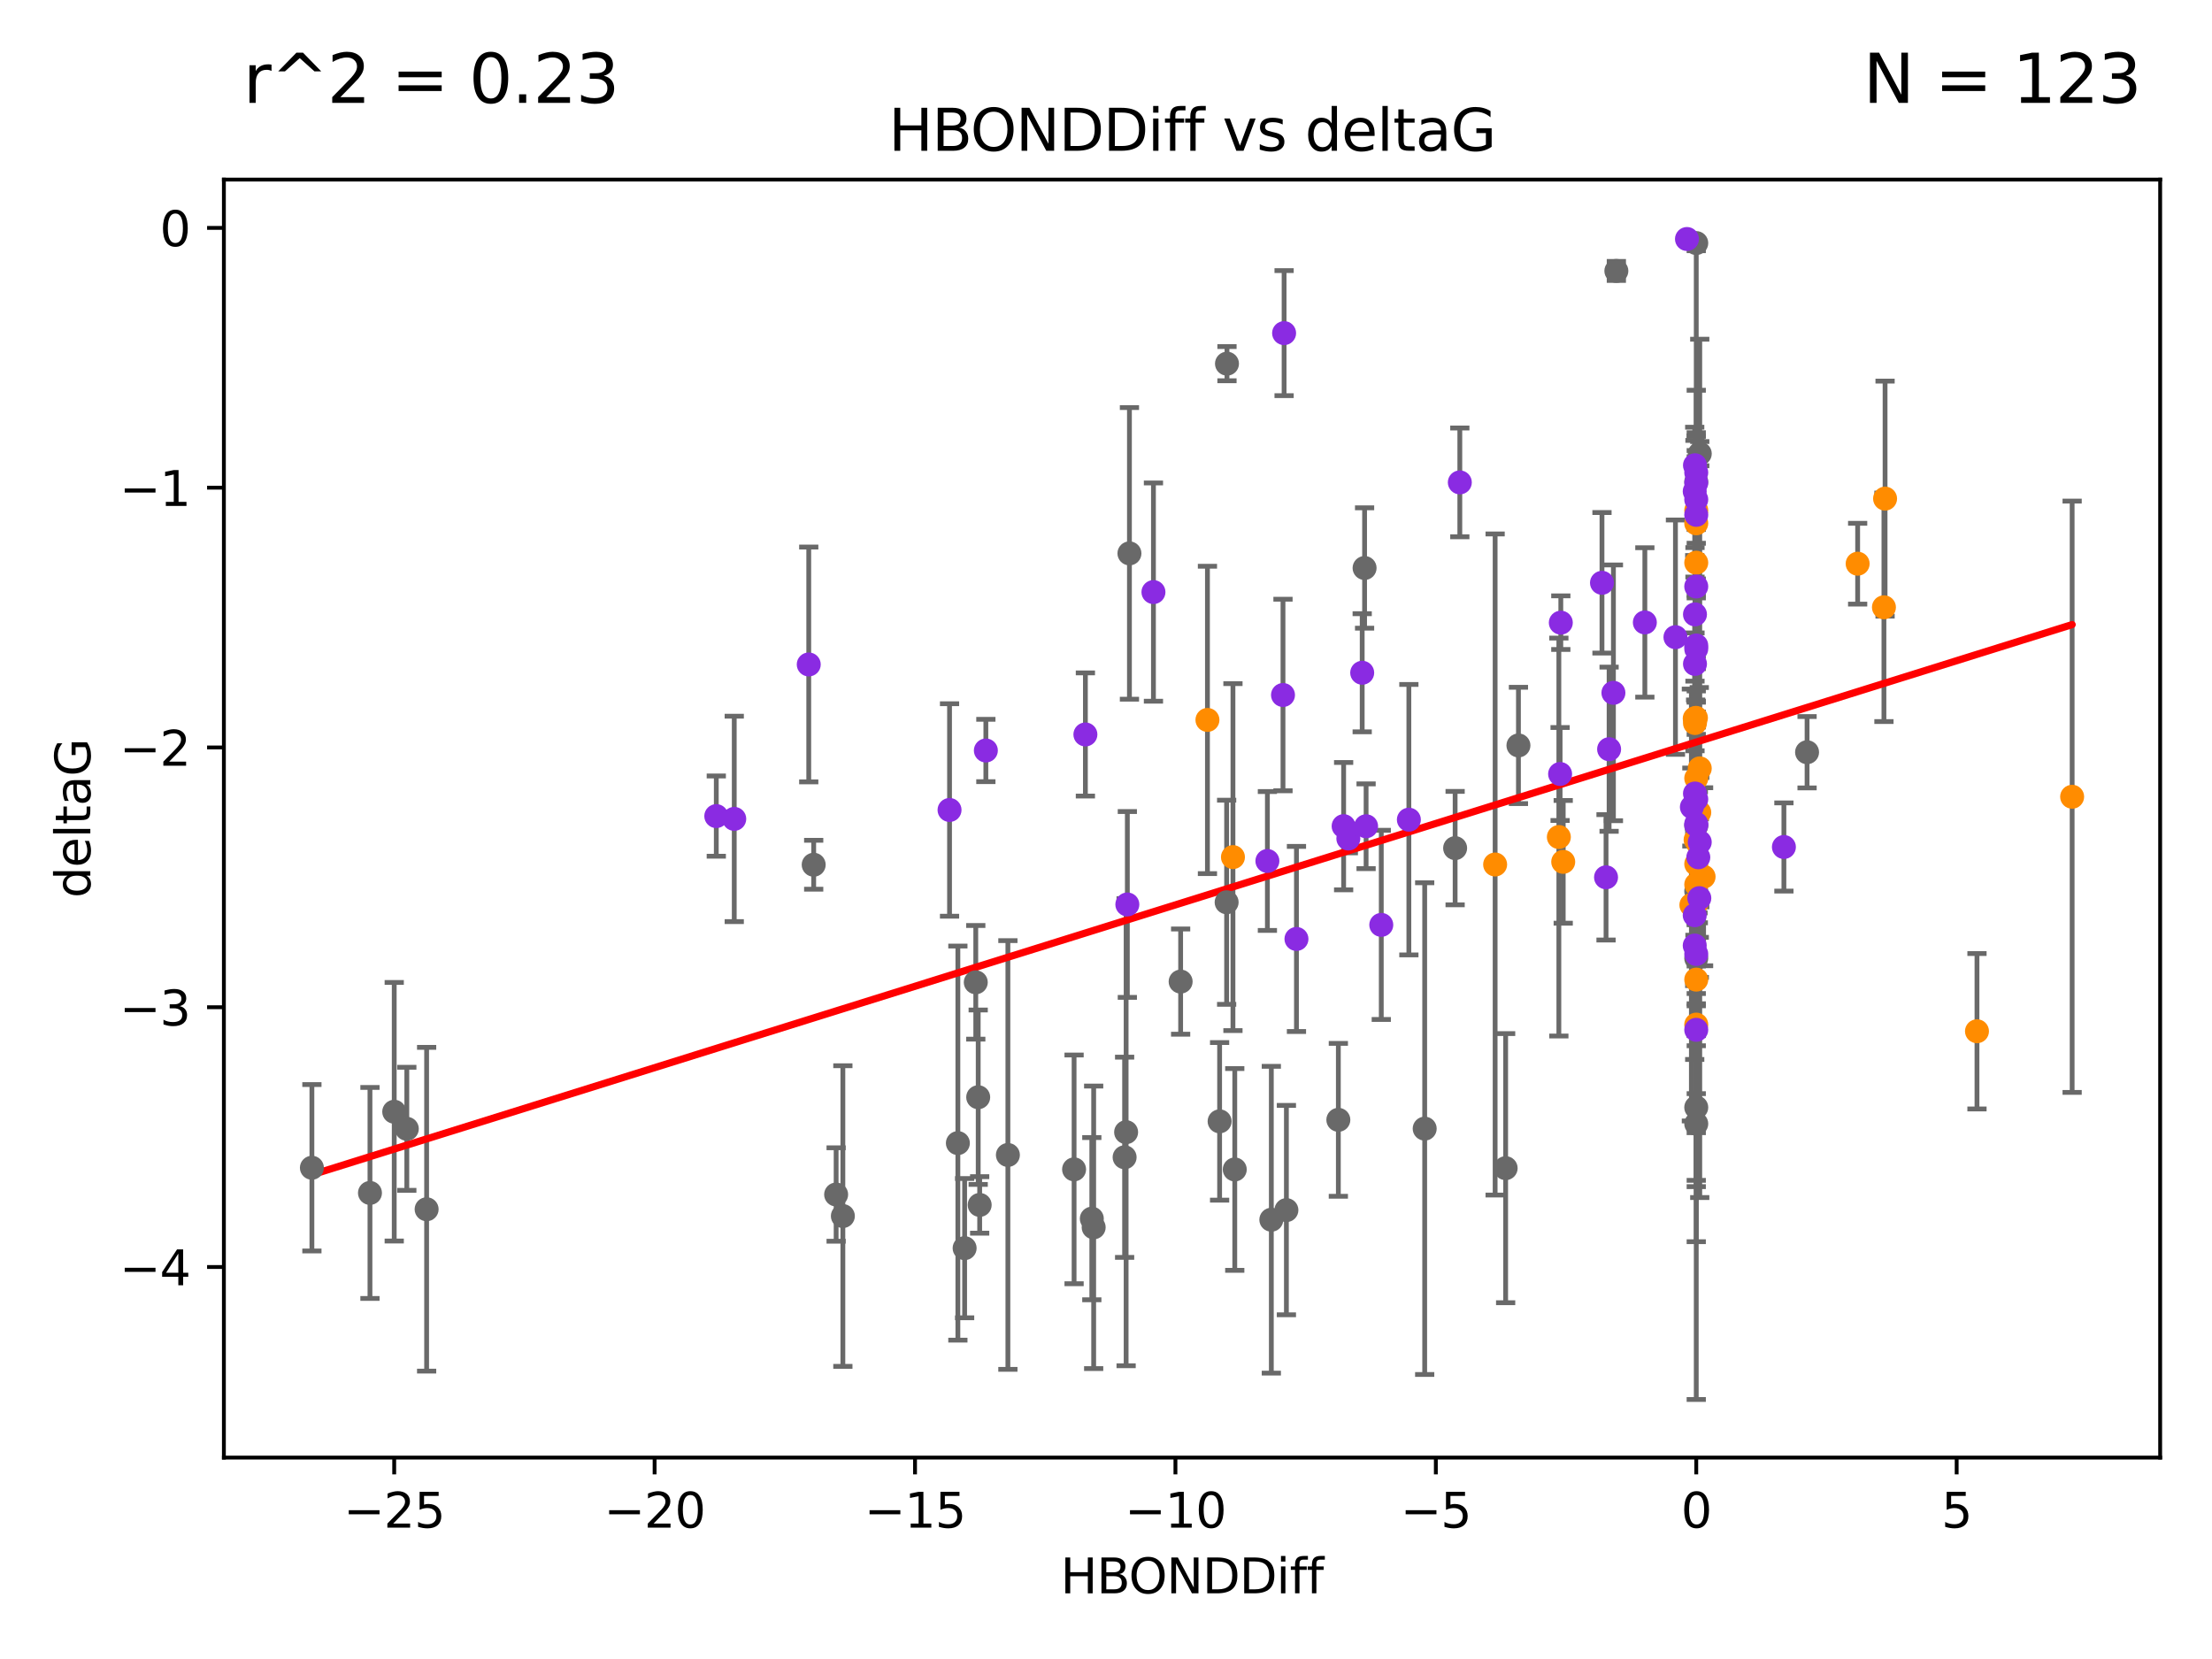 <?xml version="1.0" encoding="utf-8" standalone="no"?>
<!DOCTYPE svg PUBLIC "-//W3C//DTD SVG 1.1//EN"
  "http://www.w3.org/Graphics/SVG/1.1/DTD/svg11.dtd">
<svg xmlns:xlink="http://www.w3.org/1999/xlink" width="460.8pt" height="345.6pt" viewBox="0 0 460.8 345.6" xmlns="http://www.w3.org/2000/svg" version="1.1">
 <defs>
  <style type="text/css">*{stroke-linejoin: round; stroke-linecap: butt}</style>
 </defs>
 <g id="figure_1">
  <g id="patch_1">
   <path d="M 0 345.6 
L 460.8 345.6 
L 460.8 0 
L 0 0 
z
" style="fill: #ffffff"/>
  </g>
  <g id="axes_1">
   <g id="patch_2">
    <path d="M 46.64 303.64 
L 450 303.64 
L 450 37.411 
L 46.64 37.411 
z
" style="fill: #ffffff"/>
   </g>
   <g id="PathCollection_1">
    <defs>
     <path id="m0b1ea2e7a9" d="M 0 1.118 
C 0.297 1.118 0.581 1 0.791 0.791 
C 1 0.581 1.118 0.297 1.118 0 
C 1.118 -0.297 1 -0.581 0.791 -0.791 
C 0.581 -1 0.297 -1.118 0 -1.118 
C -0.297 -1.118 -0.581 -1 -0.791 -0.791 
C -1 -0.581 -1.118 -0.297 -1.118 0 
C -1.118 0.297 -1 0.581 -0.791 0.791 
C -0.581 1 -0.297 1.118 0 1.118 
z
" style="stroke: #696969"/>
    </defs>
    <g clip-path="url(#p1260442303)">
     <use xlink:href="#m0b1ea2e7a9" x="175.585" y="253.325" style="fill: #696969; stroke: #696969"/>
     <use xlink:href="#m0b1ea2e7a9" x="234.278" y="241.079" style="fill: #696969; stroke: #696969"/>
     <use xlink:href="#m0b1ea2e7a9" x="174.182" y="248.838" style="fill: #696969; stroke: #696969"/>
     <use xlink:href="#m0b1ea2e7a9" x="64.975" y="243.266" style="fill: #696969; stroke: #696969"/>
     <use xlink:href="#m0b1ea2e7a9" x="82.125" y="231.596" style="fill: #696969; stroke: #696969"/>
     <use xlink:href="#m0b1ea2e7a9" x="84.747" y="235.151" style="fill: #696969; stroke: #696969"/>
     <use xlink:href="#m0b1ea2e7a9" x="199.543" y="238.13" style="fill: #696969; stroke: #696969"/>
     <use xlink:href="#m0b1ea2e7a9" x="77.07" y="248.509" style="fill: #696969; stroke: #696969"/>
     <use xlink:href="#m0b1ea2e7a9" x="88.874" y="251.908" style="fill: #696969; stroke: #696969"/>
     <use xlink:href="#m0b1ea2e7a9" x="223.752" y="243.599" style="fill: #696969; stroke: #696969"/>
     <use xlink:href="#m0b1ea2e7a9" x="209.962" y="240.602" style="fill: #696969; stroke: #696969"/>
     <use xlink:href="#m0b1ea2e7a9" x="245.948" y="204.484" style="fill: #696969; stroke: #696969"/>
     <use xlink:href="#m0b1ea2e7a9" x="227.445" y="253.87" style="fill: #696969; stroke: #696969"/>
     <use xlink:href="#m0b1ea2e7a9" x="376.446" y="156.702" style="fill: #696969; stroke: #696969"/>
     <use xlink:href="#m0b1ea2e7a9" x="235.283" y="115.279" style="fill: #696969; stroke: #696969"/>
     <use xlink:href="#m0b1ea2e7a9" x="264.841" y="254.09" style="fill: #696969; stroke: #696969"/>
     <use xlink:href="#m0b1ea2e7a9" x="204.084" y="251.008" style="fill: #696969; stroke: #696969"/>
     <use xlink:href="#m0b1ea2e7a9" x="257.224" y="243.619" style="fill: #696969; stroke: #696969"/>
     <use xlink:href="#m0b1ea2e7a9" x="200.95" y="260.014" style="fill: #696969; stroke: #696969"/>
     <use xlink:href="#m0b1ea2e7a9" x="254.067" y="233.595" style="fill: #696969; stroke: #696969"/>
     <use xlink:href="#m0b1ea2e7a9" x="203.271" y="204.633" style="fill: #696969; stroke: #696969"/>
     <use xlink:href="#m0b1ea2e7a9" x="255.603" y="75.759" style="fill: #696969; stroke: #696969"/>
     <use xlink:href="#m0b1ea2e7a9" x="227.831" y="255.674" style="fill: #696969; stroke: #696969"/>
     <use xlink:href="#m0b1ea2e7a9" x="203.777" y="228.571" style="fill: #696969; stroke: #696969"/>
     <use xlink:href="#m0b1ea2e7a9" x="284.268" y="118.324" style="fill: #696969; stroke: #696969"/>
     <use xlink:href="#m0b1ea2e7a9" x="303.129" y="176.679" style="fill: #696969; stroke: #696969"/>
     <use xlink:href="#m0b1ea2e7a9" x="353.36" y="50.636" style="fill: #696969; stroke: #696969"/>
     <use xlink:href="#m0b1ea2e7a9" x="255.53" y="187.958" style="fill: #696969; stroke: #696969"/>
     <use xlink:href="#m0b1ea2e7a9" x="316.319" y="155.289" style="fill: #696969; stroke: #696969"/>
     <use xlink:href="#m0b1ea2e7a9" x="234.592" y="235.853" style="fill: #696969; stroke: #696969"/>
     <use xlink:href="#m0b1ea2e7a9" x="296.789" y="235.114" style="fill: #696969; stroke: #696969"/>
     <use xlink:href="#m0b1ea2e7a9" x="353.36" y="199.626" style="fill: #696969; stroke: #696969"/>
     <use xlink:href="#m0b1ea2e7a9" x="278.802" y="233.282" style="fill: #696969; stroke: #696969"/>
     <use xlink:href="#m0b1ea2e7a9" x="313.653" y="243.35" style="fill: #696969; stroke: #696969"/>
     <use xlink:href="#m0b1ea2e7a9" x="353.36" y="185.643" style="fill: #696969; stroke: #696969"/>
     <use xlink:href="#m0b1ea2e7a9" x="353.36" y="234.097" style="fill: #696969; stroke: #696969"/>
     <use xlink:href="#m0b1ea2e7a9" x="267.981" y="252.087" style="fill: #696969; stroke: #696969"/>
     <use xlink:href="#m0b1ea2e7a9" x="353.36" y="172.045" style="fill: #696969; stroke: #696969"/>
     <use xlink:href="#m0b1ea2e7a9" x="353.36" y="100.35" style="fill: #696969; stroke: #696969"/>
     <use xlink:href="#m0b1ea2e7a9" x="336.717" y="56.44" style="fill: #696969; stroke: #696969"/>
     <use xlink:href="#m0b1ea2e7a9" x="354.093" y="94.508" style="fill: #696969; stroke: #696969"/>
     <use xlink:href="#m0b1ea2e7a9" x="169.507" y="180.14" style="fill: #696969; stroke: #696969"/>
     <use xlink:href="#m0b1ea2e7a9" x="353.36" y="230.693" style="fill: #696969; stroke: #696969"/>
    </g>
   </g>
   <g id="PathCollection_2">
    <defs>
     <path id="m556add481b" d="M 0 1.118 
C 0.297 1.118 0.581 1 0.791 0.791 
C 1 0.581 1.118 0.297 1.118 0 
C 1.118 -0.297 1 -0.581 0.791 -0.791 
C 0.581 -1 0.297 -1.118 0 -1.118 
C -0.297 -1.118 -0.581 -1 -0.791 -0.791 
C -1 -0.581 -1.118 -0.297 -1.118 0 
C -1.118 0.297 -1 0.581 -0.791 0.791 
C -0.581 1 -0.297 1.118 0 1.118 
z
" style="stroke: #ff8c00"/>
    </defs>
    <g clip-path="url(#p1260442303)">
     <use xlink:href="#m556add481b" x="353.36" y="184.268" style="fill: #ff8c00; stroke: #ff8c00"/>
     <use xlink:href="#m556add481b" x="325.647" y="179.535" style="fill: #ff8c00; stroke: #ff8c00"/>
     <use xlink:href="#m556add481b" x="386.982" y="117.429" style="fill: #ff8c00; stroke: #ff8c00"/>
     <use xlink:href="#m556add481b" x="324.739" y="174.371" style="fill: #ff8c00; stroke: #ff8c00"/>
     <use xlink:href="#m556add481b" x="353.041" y="149.678" style="fill: #ff8c00; stroke: #ff8c00"/>
     <use xlink:href="#m556add481b" x="353.096" y="150.619" style="fill: #ff8c00; stroke: #ff8c00"/>
     <use xlink:href="#m556add481b" x="256.846" y="178.55" style="fill: #ff8c00; stroke: #ff8c00"/>
     <use xlink:href="#m556add481b" x="392.695" y="103.871" style="fill: #ff8c00; stroke: #ff8c00"/>
     <use xlink:href="#m556add481b" x="353.36" y="109.016" style="fill: #ff8c00; stroke: #ff8c00"/>
     <use xlink:href="#m556add481b" x="392.458" y="126.509" style="fill: #ff8c00; stroke: #ff8c00"/>
     <use xlink:href="#m556add481b" x="431.665" y="165.979" style="fill: #ff8c00; stroke: #ff8c00"/>
     <use xlink:href="#m556add481b" x="353.293" y="149.541" style="fill: #ff8c00; stroke: #ff8c00"/>
     <use xlink:href="#m556add481b" x="353.722" y="175.666" style="fill: #ff8c00; stroke: #ff8c00"/>
     <use xlink:href="#m556add481b" x="354.888" y="182.643" style="fill: #ff8c00; stroke: #ff8c00"/>
     <use xlink:href="#m556add481b" x="353.36" y="117.223" style="fill: #ff8c00; stroke: #ff8c00"/>
     <use xlink:href="#m556add481b" x="353.36" y="106.319" style="fill: #ff8c00; stroke: #ff8c00"/>
     <use xlink:href="#m556add481b" x="353.36" y="179.98" style="fill: #ff8c00; stroke: #ff8c00"/>
     <use xlink:href="#m556add481b" x="352.346" y="188.527" style="fill: #ff8c00; stroke: #ff8c00"/>
     <use xlink:href="#m556add481b" x="353.36" y="204.073" style="fill: #ff8c00; stroke: #ff8c00"/>
     <use xlink:href="#m556add481b" x="311.463" y="180.092" style="fill: #ff8c00; stroke: #ff8c00"/>
     <use xlink:href="#m556add481b" x="353.36" y="213.444" style="fill: #ff8c00; stroke: #ff8c00"/>
     <use xlink:href="#m556add481b" x="411.841" y="214.826" style="fill: #ff8c00; stroke: #ff8c00"/>
     <use xlink:href="#m556add481b" x="353.228" y="174.937" style="fill: #ff8c00; stroke: #ff8c00"/>
     <use xlink:href="#m556add481b" x="353.36" y="188.245" style="fill: #ff8c00; stroke: #ff8c00"/>
     <use xlink:href="#m556add481b" x="251.533" y="149.973" style="fill: #ff8c00; stroke: #ff8c00"/>
     <use xlink:href="#m556add481b" x="353.988" y="169.242" style="fill: #ff8c00; stroke: #ff8c00"/>
     <use xlink:href="#m556add481b" x="354.09" y="160.067" style="fill: #ff8c00; stroke: #ff8c00"/>
     <use xlink:href="#m556add481b" x="353.36" y="162.128" style="fill: #ff8c00; stroke: #ff8c00"/>
    </g>
   </g>
   <g id="PathCollection_3">
    <defs>
     <path id="m8cf6b68552" d="M 0 1.118 
C 0.297 1.118 0.581 1 0.791 0.791 
C 1 0.581 1.118 0.297 1.118 0 
C 1.118 -0.297 1 -0.581 0.791 -0.791 
C 0.581 -1 0.297 -1.118 0 -1.118 
C -0.297 -1.118 -0.581 -1 -0.791 -0.791 
C -1 -0.581 -1.118 -0.297 -1.118 0 
C -1.118 0.297 -1 0.581 -0.791 0.791 
C -0.581 1 -0.297 1.118 0 1.118 
z
" style="stroke: #8a2be2"/>
    </defs>
    <g clip-path="url(#p1260442303)">
     <use xlink:href="#m8cf6b68552" x="279.903" y="172.105" style="fill: #8a2be2; stroke: #8a2be2"/>
     <use xlink:href="#m8cf6b68552" x="149.216" y="170.009" style="fill: #8a2be2; stroke: #8a2be2"/>
     <use xlink:href="#m8cf6b68552" x="152.958" y="170.59" style="fill: #8a2be2; stroke: #8a2be2"/>
     <use xlink:href="#m8cf6b68552" x="353.36" y="135.155" style="fill: #8a2be2; stroke: #8a2be2"/>
     <use xlink:href="#m8cf6b68552" x="226.108" y="153.003" style="fill: #8a2be2; stroke: #8a2be2"/>
     <use xlink:href="#m8cf6b68552" x="267.501" y="69.395" style="fill: #8a2be2; stroke: #8a2be2"/>
     <use xlink:href="#m8cf6b68552" x="205.373" y="156.341" style="fill: #8a2be2; stroke: #8a2be2"/>
     <use xlink:href="#m8cf6b68552" x="353.36" y="166.492" style="fill: #8a2be2; stroke: #8a2be2"/>
     <use xlink:href="#m8cf6b68552" x="234.846" y="188.415" style="fill: #8a2be2; stroke: #8a2be2"/>
     <use xlink:href="#m8cf6b68552" x="283.77" y="140.147" style="fill: #8a2be2; stroke: #8a2be2"/>
     <use xlink:href="#m8cf6b68552" x="334.567" y="182.761" style="fill: #8a2be2; stroke: #8a2be2"/>
     <use xlink:href="#m8cf6b68552" x="197.807" y="168.733" style="fill: #8a2be2; stroke: #8a2be2"/>
     <use xlink:href="#m8cf6b68552" x="352.45" y="168.119" style="fill: #8a2be2; stroke: #8a2be2"/>
     <use xlink:href="#m8cf6b68552" x="353.093" y="165.305" style="fill: #8a2be2; stroke: #8a2be2"/>
     <use xlink:href="#m8cf6b68552" x="240.285" y="123.342" style="fill: #8a2be2; stroke: #8a2be2"/>
     <use xlink:href="#m8cf6b68552" x="353.096" y="138.304" style="fill: #8a2be2; stroke: #8a2be2"/>
     <use xlink:href="#m8cf6b68552" x="349.028" y="132.734" style="fill: #8a2be2; stroke: #8a2be2"/>
     <use xlink:href="#m8cf6b68552" x="325.146" y="129.712" style="fill: #8a2be2; stroke: #8a2be2"/>
     <use xlink:href="#m8cf6b68552" x="353.094" y="127.987" style="fill: #8a2be2; stroke: #8a2be2"/>
     <use xlink:href="#m8cf6b68552" x="353.36" y="214.53" style="fill: #8a2be2; stroke: #8a2be2"/>
     <use xlink:href="#m8cf6b68552" x="287.745" y="192.669" style="fill: #8a2be2; stroke: #8a2be2"/>
     <use xlink:href="#m8cf6b68552" x="353.36" y="100.603" style="fill: #8a2be2; stroke: #8a2be2"/>
     <use xlink:href="#m8cf6b68552" x="267.271" y="144.781" style="fill: #8a2be2; stroke: #8a2be2"/>
     <use xlink:href="#m8cf6b68552" x="353.36" y="171.886" style="fill: #8a2be2; stroke: #8a2be2"/>
     <use xlink:href="#m8cf6b68552" x="280.885" y="174.684" style="fill: #8a2be2; stroke: #8a2be2"/>
     <use xlink:href="#m8cf6b68552" x="351.427" y="49.788" style="fill: #8a2be2; stroke: #8a2be2"/>
     <use xlink:href="#m8cf6b68552" x="371.619" y="176.446" style="fill: #8a2be2; stroke: #8a2be2"/>
     <use xlink:href="#m8cf6b68552" x="270.076" y="195.602" style="fill: #8a2be2; stroke: #8a2be2"/>
     <use xlink:href="#m8cf6b68552" x="264.022" y="179.36" style="fill: #8a2be2; stroke: #8a2be2"/>
     <use xlink:href="#m8cf6b68552" x="333.722" y="121.41" style="fill: #8a2be2; stroke: #8a2be2"/>
     <use xlink:href="#m8cf6b68552" x="353.998" y="187.097" style="fill: #8a2be2; stroke: #8a2be2"/>
     <use xlink:href="#m8cf6b68552" x="324.998" y="161.237" style="fill: #8a2be2; stroke: #8a2be2"/>
     <use xlink:href="#m8cf6b68552" x="353.36" y="107.252" style="fill: #8a2be2; stroke: #8a2be2"/>
     <use xlink:href="#m8cf6b68552" x="353.36" y="104.057" style="fill: #8a2be2; stroke: #8a2be2"/>
     <use xlink:href="#m8cf6b68552" x="353.093" y="96.924" style="fill: #8a2be2; stroke: #8a2be2"/>
     <use xlink:href="#m8cf6b68552" x="336.105" y="144.327" style="fill: #8a2be2; stroke: #8a2be2"/>
     <use xlink:href="#m8cf6b68552" x="353.36" y="98.446" style="fill: #8a2be2; stroke: #8a2be2"/>
     <use xlink:href="#m8cf6b68552" x="353.041" y="102.358" style="fill: #8a2be2; stroke: #8a2be2"/>
     <use xlink:href="#m8cf6b68552" x="342.652" y="129.663" style="fill: #8a2be2; stroke: #8a2be2"/>
     <use xlink:href="#m8cf6b68552" x="335.205" y="156.074" style="fill: #8a2be2; stroke: #8a2be2"/>
     <use xlink:href="#m8cf6b68552" x="353.36" y="171.621" style="fill: #8a2be2; stroke: #8a2be2"/>
     <use xlink:href="#m8cf6b68552" x="284.582" y="172.125" style="fill: #8a2be2; stroke: #8a2be2"/>
     <use xlink:href="#m8cf6b68552" x="168.477" y="138.419" style="fill: #8a2be2; stroke: #8a2be2"/>
     <use xlink:href="#m8cf6b68552" x="353.36" y="198.734" style="fill: #8a2be2; stroke: #8a2be2"/>
     <use xlink:href="#m8cf6b68552" x="293.493" y="170.754" style="fill: #8a2be2; stroke: #8a2be2"/>
     <use xlink:href="#m8cf6b68552" x="304.108" y="100.491" style="fill: #8a2be2; stroke: #8a2be2"/>
     <use xlink:href="#m8cf6b68552" x="353.788" y="178.594" style="fill: #8a2be2; stroke: #8a2be2"/>
     <use xlink:href="#m8cf6b68552" x="353.36" y="122.178" style="fill: #8a2be2; stroke: #8a2be2"/>
     <use xlink:href="#m8cf6b68552" x="353.04" y="190.656" style="fill: #8a2be2; stroke: #8a2be2"/>
     <use xlink:href="#m8cf6b68552" x="354.089" y="175.435" style="fill: #8a2be2; stroke: #8a2be2"/>
     <use xlink:href="#m8cf6b68552" x="353.36" y="134.47" style="fill: #8a2be2; stroke: #8a2be2"/>
     <use xlink:href="#m8cf6b68552" x="353.041" y="196.977" style="fill: #8a2be2; stroke: #8a2be2"/>
    </g>
   </g>
   <g id="matplotlib.axis_1">
    <g id="xtick_1">
     <g id="line2d_1">
      <defs>
       <path id="m7c3a7ea15e" d="M 0 0 
L 0 3.5 
" style="stroke: #000000; stroke-width: 0.8"/>
      </defs>
      <g>
       <use xlink:href="#m7c3a7ea15e" x="82.119" y="303.64" style="stroke: #000000; stroke-width: 0.8"/>
      </g>
     </g>
     <g id="text_1">
      <!-- −25 -->
      <g transform="translate(71.567 318.238)scale(0.1 -0.1)">
       <defs>
        <path id="DejaVuSans-2212" d="M 678 2272 
L 4684 2272 
L 4684 1741 
L 678 1741 
L 678 2272 
z
" transform="scale(0.016)"/>
        <path id="DejaVuSans-32" d="M 1228 531 
L 3431 531 
L 3431 0 
L 469 0 
L 469 531 
Q 828 903 1448 1529 
Q 2069 2156 2228 2338 
Q 2531 2678 2651 2914 
Q 2772 3150 2772 3378 
Q 2772 3750 2511 3984 
Q 2250 4219 1831 4219 
Q 1534 4219 1204 4116 
Q 875 4013 500 3803 
L 500 4441 
Q 881 4594 1212 4672 
Q 1544 4750 1819 4750 
Q 2544 4750 2975 4387 
Q 3406 4025 3406 3419 
Q 3406 3131 3298 2873 
Q 3191 2616 2906 2266 
Q 2828 2175 2409 1742 
Q 1991 1309 1228 531 
z
" transform="scale(0.016)"/>
        <path id="DejaVuSans-35" d="M 691 4666 
L 3169 4666 
L 3169 4134 
L 1269 4134 
L 1269 2991 
Q 1406 3038 1543 3061 
Q 1681 3084 1819 3084 
Q 2600 3084 3056 2656 
Q 3513 2228 3513 1497 
Q 3513 744 3044 326 
Q 2575 -91 1722 -91 
Q 1428 -91 1123 -41 
Q 819 9 494 109 
L 494 744 
Q 775 591 1075 516 
Q 1375 441 1709 441 
Q 2250 441 2565 725 
Q 2881 1009 2881 1497 
Q 2881 1984 2565 2268 
Q 2250 2553 1709 2553 
Q 1456 2553 1204 2497 
Q 953 2441 691 2322 
L 691 4666 
z
" transform="scale(0.016)"/>
       </defs>
       <use xlink:href="#DejaVuSans-2212"/>
       <use xlink:href="#DejaVuSans-32" x="83.789"/>
       <use xlink:href="#DejaVuSans-35" x="147.412"/>
      </g>
     </g>
    </g>
    <g id="xtick_2">
     <g id="line2d_2">
      <g>
       <use xlink:href="#m7c3a7ea15e" x="136.367" y="303.64" style="stroke: #000000; stroke-width: 0.8"/>
      </g>
     </g>
     <g id="text_2">
      <!-- −20 -->
      <g transform="translate(125.815 318.238)scale(0.1 -0.1)">
       <defs>
        <path id="DejaVuSans-30" d="M 2034 4250 
Q 1547 4250 1301 3770 
Q 1056 3291 1056 2328 
Q 1056 1369 1301 889 
Q 1547 409 2034 409 
Q 2525 409 2770 889 
Q 3016 1369 3016 2328 
Q 3016 3291 2770 3770 
Q 2525 4250 2034 4250 
z
M 2034 4750 
Q 2819 4750 3233 4129 
Q 3647 3509 3647 2328 
Q 3647 1150 3233 529 
Q 2819 -91 2034 -91 
Q 1250 -91 836 529 
Q 422 1150 422 2328 
Q 422 3509 836 4129 
Q 1250 4750 2034 4750 
z
" transform="scale(0.016)"/>
       </defs>
       <use xlink:href="#DejaVuSans-2212"/>
       <use xlink:href="#DejaVuSans-32" x="83.789"/>
       <use xlink:href="#DejaVuSans-30" x="147.412"/>
      </g>
     </g>
    </g>
    <g id="xtick_3">
     <g id="line2d_3">
      <g>
       <use xlink:href="#m7c3a7ea15e" x="190.616" y="303.64" style="stroke: #000000; stroke-width: 0.8"/>
      </g>
     </g>
     <g id="text_3">
      <!-- −15 -->
      <g transform="translate(180.063 318.238)scale(0.1 -0.1)">
       <defs>
        <path id="DejaVuSans-31" d="M 794 531 
L 1825 531 
L 1825 4091 
L 703 3866 
L 703 4441 
L 1819 4666 
L 2450 4666 
L 2450 531 
L 3481 531 
L 3481 0 
L 794 0 
L 794 531 
z
" transform="scale(0.016)"/>
       </defs>
       <use xlink:href="#DejaVuSans-2212"/>
       <use xlink:href="#DejaVuSans-31" x="83.789"/>
       <use xlink:href="#DejaVuSans-35" x="147.412"/>
      </g>
     </g>
    </g>
    <g id="xtick_4">
     <g id="line2d_4">
      <g>
       <use xlink:href="#m7c3a7ea15e" x="244.864" y="303.64" style="stroke: #000000; stroke-width: 0.8"/>
      </g>
     </g>
     <g id="text_4">
      <!-- −10 -->
      <g transform="translate(234.312 318.238)scale(0.1 -0.1)">
       <use xlink:href="#DejaVuSans-2212"/>
       <use xlink:href="#DejaVuSans-31" x="83.789"/>
       <use xlink:href="#DejaVuSans-30" x="147.412"/>
      </g>
     </g>
    </g>
    <g id="xtick_5">
     <g id="line2d_5">
      <g>
       <use xlink:href="#m7c3a7ea15e" x="299.112" y="303.64" style="stroke: #000000; stroke-width: 0.8"/>
      </g>
     </g>
     <g id="text_5">
      <!-- −5 -->
      <g transform="translate(291.741 318.238)scale(0.1 -0.1)">
       <use xlink:href="#DejaVuSans-2212"/>
       <use xlink:href="#DejaVuSans-35" x="83.789"/>
      </g>
     </g>
    </g>
    <g id="xtick_6">
     <g id="line2d_6">
      <g>
       <use xlink:href="#m7c3a7ea15e" x="353.36" y="303.64" style="stroke: #000000; stroke-width: 0.8"/>
      </g>
     </g>
     <g id="text_6">
      <!-- 0 -->
      <g transform="translate(350.179 318.238)scale(0.1 -0.1)">
       <use xlink:href="#DejaVuSans-30"/>
      </g>
     </g>
    </g>
    <g id="xtick_7">
     <g id="line2d_7">
      <g>
       <use xlink:href="#m7c3a7ea15e" x="407.609" y="303.64" style="stroke: #000000; stroke-width: 0.8"/>
      </g>
     </g>
     <g id="text_7">
      <!-- 5 -->
      <g transform="translate(404.427 318.238)scale(0.1 -0.1)">
       <use xlink:href="#DejaVuSans-35"/>
      </g>
     </g>
    </g>
    <g id="text_8">
     <!-- HBONDDiff -->
     <g transform="translate(220.931 331.917)scale(0.1 -0.1)">
      <defs>
       <path id="DejaVuSans-48" d="M 628 4666 
L 1259 4666 
L 1259 2753 
L 3553 2753 
L 3553 4666 
L 4184 4666 
L 4184 0 
L 3553 0 
L 3553 2222 
L 1259 2222 
L 1259 0 
L 628 0 
L 628 4666 
z
" transform="scale(0.016)"/>
       <path id="DejaVuSans-42" d="M 1259 2228 
L 1259 519 
L 2272 519 
Q 2781 519 3026 730 
Q 3272 941 3272 1375 
Q 3272 1813 3026 2020 
Q 2781 2228 2272 2228 
L 1259 2228 
z
M 1259 4147 
L 1259 2741 
L 2194 2741 
Q 2656 2741 2882 2914 
Q 3109 3088 3109 3444 
Q 3109 3797 2882 3972 
Q 2656 4147 2194 4147 
L 1259 4147 
z
M 628 4666 
L 2241 4666 
Q 2963 4666 3353 4366 
Q 3744 4066 3744 3513 
Q 3744 3084 3544 2831 
Q 3344 2578 2956 2516 
Q 3422 2416 3680 2098 
Q 3938 1781 3938 1306 
Q 3938 681 3513 340 
Q 3088 0 2303 0 
L 628 0 
L 628 4666 
z
" transform="scale(0.016)"/>
       <path id="DejaVuSans-4f" d="M 2522 4238 
Q 1834 4238 1429 3725 
Q 1025 3213 1025 2328 
Q 1025 1447 1429 934 
Q 1834 422 2522 422 
Q 3209 422 3611 934 
Q 4013 1447 4013 2328 
Q 4013 3213 3611 3725 
Q 3209 4238 2522 4238 
z
M 2522 4750 
Q 3503 4750 4090 4092 
Q 4678 3434 4678 2328 
Q 4678 1225 4090 567 
Q 3503 -91 2522 -91 
Q 1538 -91 948 565 
Q 359 1222 359 2328 
Q 359 3434 948 4092 
Q 1538 4750 2522 4750 
z
" transform="scale(0.016)"/>
       <path id="DejaVuSans-4e" d="M 628 4666 
L 1478 4666 
L 3547 763 
L 3547 4666 
L 4159 4666 
L 4159 0 
L 3309 0 
L 1241 3903 
L 1241 0 
L 628 0 
L 628 4666 
z
" transform="scale(0.016)"/>
       <path id="DejaVuSans-44" d="M 1259 4147 
L 1259 519 
L 2022 519 
Q 2988 519 3436 956 
Q 3884 1394 3884 2338 
Q 3884 3275 3436 3711 
Q 2988 4147 2022 4147 
L 1259 4147 
z
M 628 4666 
L 1925 4666 
Q 3281 4666 3915 4102 
Q 4550 3538 4550 2338 
Q 4550 1131 3912 565 
Q 3275 0 1925 0 
L 628 0 
L 628 4666 
z
" transform="scale(0.016)"/>
       <path id="DejaVuSans-69" d="M 603 3500 
L 1178 3500 
L 1178 0 
L 603 0 
L 603 3500 
z
M 603 4863 
L 1178 4863 
L 1178 4134 
L 603 4134 
L 603 4863 
z
" transform="scale(0.016)"/>
       <path id="DejaVuSans-66" d="M 2375 4863 
L 2375 4384 
L 1825 4384 
Q 1516 4384 1395 4259 
Q 1275 4134 1275 3809 
L 1275 3500 
L 2222 3500 
L 2222 3053 
L 1275 3053 
L 1275 0 
L 697 0 
L 697 3053 
L 147 3053 
L 147 3500 
L 697 3500 
L 697 3744 
Q 697 4328 969 4595 
Q 1241 4863 1831 4863 
L 2375 4863 
z
" transform="scale(0.016)"/>
      </defs>
      <use xlink:href="#DejaVuSans-48"/>
      <use xlink:href="#DejaVuSans-42" x="75.195"/>
      <use xlink:href="#DejaVuSans-4f" x="142.049"/>
      <use xlink:href="#DejaVuSans-4e" x="220.76"/>
      <use xlink:href="#DejaVuSans-44" x="295.564"/>
      <use xlink:href="#DejaVuSans-44" x="372.566"/>
      <use xlink:href="#DejaVuSans-69" x="449.568"/>
      <use xlink:href="#DejaVuSans-66" x="477.352"/>
      <use xlink:href="#DejaVuSans-66" x="512.557"/>
     </g>
    </g>
   </g>
   <g id="matplotlib.axis_2">
    <g id="ytick_1">
     <g id="line2d_8">
      <defs>
       <path id="m2c79261b6e" d="M 0 0 
L -3.5 0 
" style="stroke: #000000; stroke-width: 0.8"/>
      </defs>
      <g>
       <use xlink:href="#m2c79261b6e" x="46.64" y="263.938" style="stroke: #000000; stroke-width: 0.8"/>
      </g>
     </g>
     <g id="text_9">
      <!-- −4 -->
      <g transform="translate(24.898 267.738)scale(0.1 -0.1)">
       <defs>
        <path id="DejaVuSans-34" d="M 2419 4116 
L 825 1625 
L 2419 1625 
L 2419 4116 
z
M 2253 4666 
L 3047 4666 
L 3047 1625 
L 3713 1625 
L 3713 1100 
L 3047 1100 
L 3047 0 
L 2419 0 
L 2419 1100 
L 313 1100 
L 313 1709 
L 2253 4666 
z
" transform="scale(0.016)"/>
       </defs>
       <use xlink:href="#DejaVuSans-2212"/>
       <use xlink:href="#DejaVuSans-34" x="83.789"/>
      </g>
     </g>
    </g>
    <g id="ytick_2">
     <g id="line2d_9">
      <g>
       <use xlink:href="#m2c79261b6e" x="46.64" y="209.823" style="stroke: #000000; stroke-width: 0.8"/>
      </g>
     </g>
     <g id="text_10">
      <!-- −3 -->
      <g transform="translate(24.898 213.622)scale(0.1 -0.1)">
       <defs>
        <path id="DejaVuSans-33" d="M 2597 2516 
Q 3050 2419 3304 2112 
Q 3559 1806 3559 1356 
Q 3559 666 3084 287 
Q 2609 -91 1734 -91 
Q 1441 -91 1130 -33 
Q 819 25 488 141 
L 488 750 
Q 750 597 1062 519 
Q 1375 441 1716 441 
Q 2309 441 2620 675 
Q 2931 909 2931 1356 
Q 2931 1769 2642 2001 
Q 2353 2234 1838 2234 
L 1294 2234 
L 1294 2753 
L 1863 2753 
Q 2328 2753 2575 2939 
Q 2822 3125 2822 3475 
Q 2822 3834 2567 4026 
Q 2313 4219 1838 4219 
Q 1578 4219 1281 4162 
Q 984 4106 628 3988 
L 628 4550 
Q 988 4650 1302 4700 
Q 1616 4750 1894 4750 
Q 2613 4750 3031 4423 
Q 3450 4097 3450 3541 
Q 3450 3153 3228 2886 
Q 3006 2619 2597 2516 
z
" transform="scale(0.016)"/>
       </defs>
       <use xlink:href="#DejaVuSans-2212"/>
       <use xlink:href="#DejaVuSans-33" x="83.789"/>
      </g>
     </g>
    </g>
    <g id="ytick_3">
     <g id="line2d_10">
      <g>
       <use xlink:href="#m2c79261b6e" x="46.64" y="155.708" style="stroke: #000000; stroke-width: 0.8"/>
      </g>
     </g>
     <g id="text_11">
      <!-- −2 -->
      <g transform="translate(24.898 159.507)scale(0.1 -0.1)">
       <use xlink:href="#DejaVuSans-2212"/>
       <use xlink:href="#DejaVuSans-32" x="83.789"/>
      </g>
     </g>
    </g>
    <g id="ytick_4">
     <g id="line2d_11">
      <g>
       <use xlink:href="#m2c79261b6e" x="46.64" y="101.593" style="stroke: #000000; stroke-width: 0.8"/>
      </g>
     </g>
     <g id="text_12">
      <!-- −1 -->
      <g transform="translate(24.898 105.392)scale(0.1 -0.1)">
       <use xlink:href="#DejaVuSans-2212"/>
       <use xlink:href="#DejaVuSans-31" x="83.789"/>
      </g>
     </g>
    </g>
    <g id="ytick_5">
     <g id="line2d_12">
      <g>
       <use xlink:href="#m2c79261b6e" x="46.64" y="47.477" style="stroke: #000000; stroke-width: 0.8"/>
      </g>
     </g>
     <g id="text_13">
      <!-- 0 -->
      <g transform="translate(33.278 51.277)scale(0.1 -0.1)">
       <use xlink:href="#DejaVuSans-30"/>
      </g>
     </g>
    </g>
    <g id="text_14">
     <!-- deltaG -->
     <g transform="translate(18.818 187.064)rotate(-90)scale(0.1 -0.1)">
      <defs>
       <path id="DejaVuSans-64" d="M 2906 2969 
L 2906 4863 
L 3481 4863 
L 3481 0 
L 2906 0 
L 2906 525 
Q 2725 213 2448 61 
Q 2172 -91 1784 -91 
Q 1150 -91 751 415 
Q 353 922 353 1747 
Q 353 2572 751 3078 
Q 1150 3584 1784 3584 
Q 2172 3584 2448 3432 
Q 2725 3281 2906 2969 
z
M 947 1747 
Q 947 1113 1208 752 
Q 1469 391 1925 391 
Q 2381 391 2643 752 
Q 2906 1113 2906 1747 
Q 2906 2381 2643 2742 
Q 2381 3103 1925 3103 
Q 1469 3103 1208 2742 
Q 947 2381 947 1747 
z
" transform="scale(0.016)"/>
       <path id="DejaVuSans-65" d="M 3597 1894 
L 3597 1613 
L 953 1613 
Q 991 1019 1311 708 
Q 1631 397 2203 397 
Q 2534 397 2845 478 
Q 3156 559 3463 722 
L 3463 178 
Q 3153 47 2828 -22 
Q 2503 -91 2169 -91 
Q 1331 -91 842 396 
Q 353 884 353 1716 
Q 353 2575 817 3079 
Q 1281 3584 2069 3584 
Q 2775 3584 3186 3129 
Q 3597 2675 3597 1894 
z
M 3022 2063 
Q 3016 2534 2758 2815 
Q 2500 3097 2075 3097 
Q 1594 3097 1305 2825 
Q 1016 2553 972 2059 
L 3022 2063 
z
" transform="scale(0.016)"/>
       <path id="DejaVuSans-6c" d="M 603 4863 
L 1178 4863 
L 1178 0 
L 603 0 
L 603 4863 
z
" transform="scale(0.016)"/>
       <path id="DejaVuSans-74" d="M 1172 4494 
L 1172 3500 
L 2356 3500 
L 2356 3053 
L 1172 3053 
L 1172 1153 
Q 1172 725 1289 603 
Q 1406 481 1766 481 
L 2356 481 
L 2356 0 
L 1766 0 
Q 1100 0 847 248 
Q 594 497 594 1153 
L 594 3053 
L 172 3053 
L 172 3500 
L 594 3500 
L 594 4494 
L 1172 4494 
z
" transform="scale(0.016)"/>
       <path id="DejaVuSans-61" d="M 2194 1759 
Q 1497 1759 1228 1600 
Q 959 1441 959 1056 
Q 959 750 1161 570 
Q 1363 391 1709 391 
Q 2188 391 2477 730 
Q 2766 1069 2766 1631 
L 2766 1759 
L 2194 1759 
z
M 3341 1997 
L 3341 0 
L 2766 0 
L 2766 531 
Q 2569 213 2275 61 
Q 1981 -91 1556 -91 
Q 1019 -91 701 211 
Q 384 513 384 1019 
Q 384 1609 779 1909 
Q 1175 2209 1959 2209 
L 2766 2209 
L 2766 2266 
Q 2766 2663 2505 2880 
Q 2244 3097 1772 3097 
Q 1472 3097 1187 3025 
Q 903 2953 641 2809 
L 641 3341 
Q 956 3463 1253 3523 
Q 1550 3584 1831 3584 
Q 2591 3584 2966 3190 
Q 3341 2797 3341 1997 
z
" transform="scale(0.016)"/>
       <path id="DejaVuSans-47" d="M 3809 666 
L 3809 1919 
L 2778 1919 
L 2778 2438 
L 4434 2438 
L 4434 434 
Q 4069 175 3628 42 
Q 3188 -91 2688 -91 
Q 1594 -91 976 548 
Q 359 1188 359 2328 
Q 359 3472 976 4111 
Q 1594 4750 2688 4750 
Q 3144 4750 3555 4637 
Q 3966 4525 4313 4306 
L 4313 3634 
Q 3963 3931 3569 4081 
Q 3175 4231 2741 4231 
Q 1884 4231 1454 3753 
Q 1025 3275 1025 2328 
Q 1025 1384 1454 906 
Q 1884 428 2741 428 
Q 3075 428 3337 486 
Q 3600 544 3809 666 
z
" transform="scale(0.016)"/>
      </defs>
      <use xlink:href="#DejaVuSans-64"/>
      <use xlink:href="#DejaVuSans-65" x="63.477"/>
      <use xlink:href="#DejaVuSans-6c" x="125"/>
      <use xlink:href="#DejaVuSans-74" x="152.783"/>
      <use xlink:href="#DejaVuSans-61" x="191.992"/>
      <use xlink:href="#DejaVuSans-47" x="253.271"/>
     </g>
    </g>
   </g>
   <g id="LineCollection_1">
    <path d="M 175.585 284.638 
L 175.585 222.012 
" clip-path="url(#p1260442303)" style="fill: none; stroke: #696969"/>
    <path d="M 234.278 261.933 
L 234.278 220.224 
" clip-path="url(#p1260442303)" style="fill: none; stroke: #696969"/>
    <path d="M 174.182 258.573 
L 174.182 239.104 
" clip-path="url(#p1260442303)" style="fill: none; stroke: #696969"/>
    <path d="M 64.975 260.597 
L 64.975 225.935 
" clip-path="url(#p1260442303)" style="fill: none; stroke: #696969"/>
    <path d="M 82.125 258.529 
L 82.125 204.664 
" clip-path="url(#p1260442303)" style="fill: none; stroke: #696969"/>
    <path d="M 84.747 247.97 
L 84.747 222.332 
" clip-path="url(#p1260442303)" style="fill: none; stroke: #696969"/>
    <path d="M 199.543 279.177 
L 199.543 197.084 
" clip-path="url(#p1260442303)" style="fill: none; stroke: #696969"/>
    <path d="M 77.07 270.486 
L 77.07 226.532 
" clip-path="url(#p1260442303)" style="fill: none; stroke: #696969"/>
    <path d="M 88.874 285.629 
L 88.874 218.186 
" clip-path="url(#p1260442303)" style="fill: none; stroke: #696969"/>
    <path d="M 223.752 267.424 
L 223.752 219.775 
" clip-path="url(#p1260442303)" style="fill: none; stroke: #696969"/>
    <path d="M 209.962 285.256 
L 209.962 195.949 
" clip-path="url(#p1260442303)" style="fill: none; stroke: #696969"/>
    <path d="M 245.948 215.446 
L 245.948 193.522 
" clip-path="url(#p1260442303)" style="fill: none; stroke: #696969"/>
    <path d="M 227.445 270.766 
L 227.445 236.975 
" clip-path="url(#p1260442303)" style="fill: none; stroke: #696969"/>
    <path d="M 376.446 164.137 
L 376.446 149.267 
" clip-path="url(#p1260442303)" style="fill: none; stroke: #696969"/>
    <path d="M 235.283 145.652 
L 235.283 84.907 
" clip-path="url(#p1260442303)" style="fill: none; stroke: #696969"/>
    <path d="M 264.841 286.042 
L 264.841 222.138 
" clip-path="url(#p1260442303)" style="fill: none; stroke: #696969"/>
    <path d="M 204.084 256.894 
L 204.084 245.122 
" clip-path="url(#p1260442303)" style="fill: none; stroke: #696969"/>
    <path d="M 257.224 264.634 
L 257.224 222.604 
" clip-path="url(#p1260442303)" style="fill: none; stroke: #696969"/>
    <path d="M 200.95 274.518 
L 200.95 245.511 
" clip-path="url(#p1260442303)" style="fill: none; stroke: #696969"/>
    <path d="M 254.067 250.01 
L 254.067 217.181 
" clip-path="url(#p1260442303)" style="fill: none; stroke: #696969"/>
    <path d="M 203.271 216.469 
L 203.271 192.797 
" clip-path="url(#p1260442303)" style="fill: none; stroke: #696969"/>
    <path d="M 255.603 79.318 
L 255.603 72.199 
" clip-path="url(#p1260442303)" style="fill: none; stroke: #696969"/>
    <path d="M 227.831 285.1 
L 227.831 226.248 
" clip-path="url(#p1260442303)" style="fill: none; stroke: #696969"/>
    <path d="M 203.777 246.739 
L 203.777 210.403 
" clip-path="url(#p1260442303)" style="fill: none; stroke: #696969"/>
    <path d="M 284.268 130.863 
L 284.268 105.786 
" clip-path="url(#p1260442303)" style="fill: none; stroke: #696969"/>
    <path d="M 303.129 188.493 
L 303.129 164.865 
" clip-path="url(#p1260442303)" style="fill: none; stroke: #696969"/>
    <path d="M 353.36 51.443 
L 353.36 49.829 
" clip-path="url(#p1260442303)" style="fill: none; stroke: #696969"/>
    <path d="M 255.53 209.225 
L 255.53 166.692 
" clip-path="url(#p1260442303)" style="fill: none; stroke: #696969"/>
    <path d="M 316.319 167.402 
L 316.319 143.176 
" clip-path="url(#p1260442303)" style="fill: none; stroke: #696969"/>
    <path d="M 234.592 284.507 
L 234.592 187.199 
" clip-path="url(#p1260442303)" style="fill: none; stroke: #696969"/>
    <path d="M 296.789 286.328 
L 296.789 183.899 
" clip-path="url(#p1260442303)" style="fill: none; stroke: #696969"/>
    <path d="M 353.36 215.728 
L 353.36 183.523 
" clip-path="url(#p1260442303)" style="fill: none; stroke: #696969"/>
    <path d="M 278.802 249.209 
L 278.802 217.354 
" clip-path="url(#p1260442303)" style="fill: none; stroke: #696969"/>
    <path d="M 313.653 271.382 
L 313.653 215.318 
" clip-path="url(#p1260442303)" style="fill: none; stroke: #696969"/>
    <path d="M 353.36 209.095 
L 353.36 162.19 
" clip-path="url(#p1260442303)" style="fill: none; stroke: #696969"/>
    <path d="M 353.36 258.665 
L 353.36 209.528 
" clip-path="url(#p1260442303)" style="fill: none; stroke: #696969"/>
    <path d="M 267.981 273.896 
L 267.981 230.278 
" clip-path="url(#p1260442303)" style="fill: none; stroke: #696969"/>
    <path d="M 353.36 192.648 
L 353.36 151.442 
" clip-path="url(#p1260442303)" style="fill: none; stroke: #696969"/>
    <path d="M 353.36 106.847 
L 353.36 93.853 
" clip-path="url(#p1260442303)" style="fill: none; stroke: #696969"/>
    <path d="M 336.717 58.418 
L 336.717 54.462 
" clip-path="url(#p1260442303)" style="fill: none; stroke: #696969"/>
    <path d="M 354.093 97.035 
L 354.093 91.981 
" clip-path="url(#p1260442303)" style="fill: none; stroke: #696969"/>
    <path d="M 169.507 185.233 
L 169.507 175.048 
" clip-path="url(#p1260442303)" style="fill: none; stroke: #696969"/>
    <path d="M 353.36 247.197 
L 353.36 214.19 
" clip-path="url(#p1260442303)" style="fill: none; stroke: #696969"/>
   </g>
   <g id="line2d_13">
    <defs>
     <path id="m11b4f33207" d="M 2 0 
L -2 -0 
" style="stroke: #696969"/>
    </defs>
    <g clip-path="url(#p1260442303)">
     <use xlink:href="#m11b4f33207" x="175.585" y="284.638" style="fill: #696969; stroke: #696969"/>
     <use xlink:href="#m11b4f33207" x="234.278" y="261.933" style="fill: #696969; stroke: #696969"/>
     <use xlink:href="#m11b4f33207" x="174.182" y="258.573" style="fill: #696969; stroke: #696969"/>
     <use xlink:href="#m11b4f33207" x="64.975" y="260.597" style="fill: #696969; stroke: #696969"/>
     <use xlink:href="#m11b4f33207" x="82.125" y="258.529" style="fill: #696969; stroke: #696969"/>
     <use xlink:href="#m11b4f33207" x="84.747" y="247.97" style="fill: #696969; stroke: #696969"/>
     <use xlink:href="#m11b4f33207" x="199.543" y="279.177" style="fill: #696969; stroke: #696969"/>
     <use xlink:href="#m11b4f33207" x="77.07" y="270.486" style="fill: #696969; stroke: #696969"/>
     <use xlink:href="#m11b4f33207" x="88.874" y="285.629" style="fill: #696969; stroke: #696969"/>
     <use xlink:href="#m11b4f33207" x="223.752" y="267.424" style="fill: #696969; stroke: #696969"/>
     <use xlink:href="#m11b4f33207" x="209.962" y="285.256" style="fill: #696969; stroke: #696969"/>
     <use xlink:href="#m11b4f33207" x="245.948" y="215.446" style="fill: #696969; stroke: #696969"/>
     <use xlink:href="#m11b4f33207" x="227.445" y="270.766" style="fill: #696969; stroke: #696969"/>
     <use xlink:href="#m11b4f33207" x="376.446" y="164.137" style="fill: #696969; stroke: #696969"/>
     <use xlink:href="#m11b4f33207" x="235.283" y="145.652" style="fill: #696969; stroke: #696969"/>
     <use xlink:href="#m11b4f33207" x="264.841" y="286.042" style="fill: #696969; stroke: #696969"/>
     <use xlink:href="#m11b4f33207" x="204.084" y="256.894" style="fill: #696969; stroke: #696969"/>
     <use xlink:href="#m11b4f33207" x="257.224" y="264.634" style="fill: #696969; stroke: #696969"/>
     <use xlink:href="#m11b4f33207" x="200.95" y="274.518" style="fill: #696969; stroke: #696969"/>
     <use xlink:href="#m11b4f33207" x="254.067" y="250.01" style="fill: #696969; stroke: #696969"/>
     <use xlink:href="#m11b4f33207" x="203.271" y="216.469" style="fill: #696969; stroke: #696969"/>
     <use xlink:href="#m11b4f33207" x="255.603" y="79.318" style="fill: #696969; stroke: #696969"/>
     <use xlink:href="#m11b4f33207" x="227.831" y="285.1" style="fill: #696969; stroke: #696969"/>
     <use xlink:href="#m11b4f33207" x="203.777" y="246.739" style="fill: #696969; stroke: #696969"/>
     <use xlink:href="#m11b4f33207" x="284.268" y="130.863" style="fill: #696969; stroke: #696969"/>
     <use xlink:href="#m11b4f33207" x="303.129" y="188.493" style="fill: #696969; stroke: #696969"/>
     <use xlink:href="#m11b4f33207" x="353.36" y="51.443" style="fill: #696969; stroke: #696969"/>
     <use xlink:href="#m11b4f33207" x="255.53" y="209.225" style="fill: #696969; stroke: #696969"/>
     <use xlink:href="#m11b4f33207" x="316.319" y="167.402" style="fill: #696969; stroke: #696969"/>
     <use xlink:href="#m11b4f33207" x="234.592" y="284.507" style="fill: #696969; stroke: #696969"/>
     <use xlink:href="#m11b4f33207" x="296.789" y="286.328" style="fill: #696969; stroke: #696969"/>
     <use xlink:href="#m11b4f33207" x="353.36" y="215.728" style="fill: #696969; stroke: #696969"/>
     <use xlink:href="#m11b4f33207" x="278.802" y="249.209" style="fill: #696969; stroke: #696969"/>
     <use xlink:href="#m11b4f33207" x="313.653" y="271.382" style="fill: #696969; stroke: #696969"/>
     <use xlink:href="#m11b4f33207" x="353.36" y="209.095" style="fill: #696969; stroke: #696969"/>
     <use xlink:href="#m11b4f33207" x="353.36" y="258.665" style="fill: #696969; stroke: #696969"/>
     <use xlink:href="#m11b4f33207" x="267.981" y="273.896" style="fill: #696969; stroke: #696969"/>
     <use xlink:href="#m11b4f33207" x="353.36" y="192.648" style="fill: #696969; stroke: #696969"/>
     <use xlink:href="#m11b4f33207" x="353.36" y="106.847" style="fill: #696969; stroke: #696969"/>
     <use xlink:href="#m11b4f33207" x="336.717" y="58.418" style="fill: #696969; stroke: #696969"/>
     <use xlink:href="#m11b4f33207" x="354.093" y="97.035" style="fill: #696969; stroke: #696969"/>
     <use xlink:href="#m11b4f33207" x="169.507" y="185.233" style="fill: #696969; stroke: #696969"/>
     <use xlink:href="#m11b4f33207" x="353.36" y="247.197" style="fill: #696969; stroke: #696969"/>
    </g>
   </g>
   <g id="line2d_14">
    <g clip-path="url(#p1260442303)">
     <use xlink:href="#m11b4f33207" x="175.585" y="222.012" style="fill: #696969; stroke: #696969"/>
     <use xlink:href="#m11b4f33207" x="234.278" y="220.224" style="fill: #696969; stroke: #696969"/>
     <use xlink:href="#m11b4f33207" x="174.182" y="239.104" style="fill: #696969; stroke: #696969"/>
     <use xlink:href="#m11b4f33207" x="64.975" y="225.935" style="fill: #696969; stroke: #696969"/>
     <use xlink:href="#m11b4f33207" x="82.125" y="204.664" style="fill: #696969; stroke: #696969"/>
     <use xlink:href="#m11b4f33207" x="84.747" y="222.332" style="fill: #696969; stroke: #696969"/>
     <use xlink:href="#m11b4f33207" x="199.543" y="197.084" style="fill: #696969; stroke: #696969"/>
     <use xlink:href="#m11b4f33207" x="77.07" y="226.532" style="fill: #696969; stroke: #696969"/>
     <use xlink:href="#m11b4f33207" x="88.874" y="218.186" style="fill: #696969; stroke: #696969"/>
     <use xlink:href="#m11b4f33207" x="223.752" y="219.775" style="fill: #696969; stroke: #696969"/>
     <use xlink:href="#m11b4f33207" x="209.962" y="195.949" style="fill: #696969; stroke: #696969"/>
     <use xlink:href="#m11b4f33207" x="245.948" y="193.522" style="fill: #696969; stroke: #696969"/>
     <use xlink:href="#m11b4f33207" x="227.445" y="236.975" style="fill: #696969; stroke: #696969"/>
     <use xlink:href="#m11b4f33207" x="376.446" y="149.267" style="fill: #696969; stroke: #696969"/>
     <use xlink:href="#m11b4f33207" x="235.283" y="84.907" style="fill: #696969; stroke: #696969"/>
     <use xlink:href="#m11b4f33207" x="264.841" y="222.138" style="fill: #696969; stroke: #696969"/>
     <use xlink:href="#m11b4f33207" x="204.084" y="245.122" style="fill: #696969; stroke: #696969"/>
     <use xlink:href="#m11b4f33207" x="257.224" y="222.604" style="fill: #696969; stroke: #696969"/>
     <use xlink:href="#m11b4f33207" x="200.95" y="245.511" style="fill: #696969; stroke: #696969"/>
     <use xlink:href="#m11b4f33207" x="254.067" y="217.181" style="fill: #696969; stroke: #696969"/>
     <use xlink:href="#m11b4f33207" x="203.271" y="192.797" style="fill: #696969; stroke: #696969"/>
     <use xlink:href="#m11b4f33207" x="255.603" y="72.199" style="fill: #696969; stroke: #696969"/>
     <use xlink:href="#m11b4f33207" x="227.831" y="226.248" style="fill: #696969; stroke: #696969"/>
     <use xlink:href="#m11b4f33207" x="203.777" y="210.403" style="fill: #696969; stroke: #696969"/>
     <use xlink:href="#m11b4f33207" x="284.268" y="105.786" style="fill: #696969; stroke: #696969"/>
     <use xlink:href="#m11b4f33207" x="303.129" y="164.865" style="fill: #696969; stroke: #696969"/>
     <use xlink:href="#m11b4f33207" x="353.36" y="49.829" style="fill: #696969; stroke: #696969"/>
     <use xlink:href="#m11b4f33207" x="255.53" y="166.692" style="fill: #696969; stroke: #696969"/>
     <use xlink:href="#m11b4f33207" x="316.319" y="143.176" style="fill: #696969; stroke: #696969"/>
     <use xlink:href="#m11b4f33207" x="234.592" y="187.199" style="fill: #696969; stroke: #696969"/>
     <use xlink:href="#m11b4f33207" x="296.789" y="183.899" style="fill: #696969; stroke: #696969"/>
     <use xlink:href="#m11b4f33207" x="353.36" y="183.523" style="fill: #696969; stroke: #696969"/>
     <use xlink:href="#m11b4f33207" x="278.802" y="217.354" style="fill: #696969; stroke: #696969"/>
     <use xlink:href="#m11b4f33207" x="313.653" y="215.318" style="fill: #696969; stroke: #696969"/>
     <use xlink:href="#m11b4f33207" x="353.36" y="162.19" style="fill: #696969; stroke: #696969"/>
     <use xlink:href="#m11b4f33207" x="353.36" y="209.528" style="fill: #696969; stroke: #696969"/>
     <use xlink:href="#m11b4f33207" x="267.981" y="230.278" style="fill: #696969; stroke: #696969"/>
     <use xlink:href="#m11b4f33207" x="353.36" y="151.442" style="fill: #696969; stroke: #696969"/>
     <use xlink:href="#m11b4f33207" x="353.36" y="93.853" style="fill: #696969; stroke: #696969"/>
     <use xlink:href="#m11b4f33207" x="336.717" y="54.462" style="fill: #696969; stroke: #696969"/>
     <use xlink:href="#m11b4f33207" x="354.093" y="91.981" style="fill: #696969; stroke: #696969"/>
     <use xlink:href="#m11b4f33207" x="169.507" y="175.048" style="fill: #696969; stroke: #696969"/>
     <use xlink:href="#m11b4f33207" x="353.36" y="214.19" style="fill: #696969; stroke: #696969"/>
    </g>
   </g>
   <g id="LineCollection_2">
    <path d="M 353.36 234.652 
L 353.36 133.883 
" clip-path="url(#p1260442303)" style="fill: none; stroke: #696969"/>
    <path d="M 325.647 192.318 
L 325.647 166.751 
" clip-path="url(#p1260442303)" style="fill: none; stroke: #696969"/>
    <path d="M 386.982 125.844 
L 386.982 109.015 
" clip-path="url(#p1260442303)" style="fill: none; stroke: #696969"/>
    <path d="M 324.739 215.819 
L 324.739 132.923 
" clip-path="url(#p1260442303)" style="fill: none; stroke: #696969"/>
    <path d="M 353.041 171.752 
L 353.041 127.604 
" clip-path="url(#p1260442303)" style="fill: none; stroke: #696969"/>
    <path d="M 353.096 169.389 
L 353.096 131.849 
" clip-path="url(#p1260442303)" style="fill: none; stroke: #696969"/>
    <path d="M 256.846 214.687 
L 256.846 142.413 
" clip-path="url(#p1260442303)" style="fill: none; stroke: #696969"/>
    <path d="M 392.695 128.351 
L 392.695 79.392 
" clip-path="url(#p1260442303)" style="fill: none; stroke: #696969"/>
    <path d="M 353.36 136.734 
L 353.36 81.298 
" clip-path="url(#p1260442303)" style="fill: none; stroke: #696969"/>
    <path d="M 392.458 150.311 
L 392.458 102.707 
" clip-path="url(#p1260442303)" style="fill: none; stroke: #696969"/>
    <path d="M 431.665 227.571 
L 431.665 104.387 
" clip-path="url(#p1260442303)" style="fill: none; stroke: #696969"/>
    <path d="M 353.293 190.809 
L 353.293 108.273 
" clip-path="url(#p1260442303)" style="fill: none; stroke: #696969"/>
    <path d="M 353.722 190.178 
L 353.722 161.155 
" clip-path="url(#p1260442303)" style="fill: none; stroke: #696969"/>
    <path d="M 354.888 201.183 
L 354.888 164.104 
" clip-path="url(#p1260442303)" style="fill: none; stroke: #696969"/>
    <path d="M 353.36 139.293 
L 353.36 95.154 
" clip-path="url(#p1260442303)" style="fill: none; stroke: #696969"/>
    <path d="M 353.36 121.839 
L 353.36 90.799 
" clip-path="url(#p1260442303)" style="fill: none; stroke: #696969"/>
    <path d="M 353.36 206.973 
L 353.36 152.987 
" clip-path="url(#p1260442303)" style="fill: none; stroke: #696969"/>
    <path d="M 352.346 233.515 
L 352.346 143.54 
" clip-path="url(#p1260442303)" style="fill: none; stroke: #696969"/>
    <path d="M 353.36 235.962 
L 353.36 172.185 
" clip-path="url(#p1260442303)" style="fill: none; stroke: #696969"/>
    <path d="M 311.463 248.952 
L 311.463 111.233 
" clip-path="url(#p1260442303)" style="fill: none; stroke: #696969"/>
    <path d="M 353.36 245.889 
L 353.36 181 
" clip-path="url(#p1260442303)" style="fill: none; stroke: #696969"/>
    <path d="M 411.841 231.014 
L 411.841 198.638 
" clip-path="url(#p1260442303)" style="fill: none; stroke: #696969"/>
    <path d="M 353.228 204.061 
L 353.228 145.813 
" clip-path="url(#p1260442303)" style="fill: none; stroke: #696969"/>
    <path d="M 353.36 192.283 
L 353.36 184.206 
" clip-path="url(#p1260442303)" style="fill: none; stroke: #696969"/>
    <path d="M 251.533 181.988 
L 251.533 117.959 
" clip-path="url(#p1260442303)" style="fill: none; stroke: #696969"/>
    <path d="M 353.988 195.264 
L 353.988 143.219 
" clip-path="url(#p1260442303)" style="fill: none; stroke: #696969"/>
    <path d="M 354.09 249.469 
L 354.09 70.666 
" clip-path="url(#p1260442303)" style="fill: none; stroke: #696969"/>
    <path d="M 353.36 199.705 
L 353.36 124.551 
" clip-path="url(#p1260442303)" style="fill: none; stroke: #696969"/>
   </g>
   <g id="line2d_15">
    <g clip-path="url(#p1260442303)">
     <use xlink:href="#m11b4f33207" x="353.36" y="234.652" style="fill: #696969; stroke: #696969"/>
     <use xlink:href="#m11b4f33207" x="325.647" y="192.318" style="fill: #696969; stroke: #696969"/>
     <use xlink:href="#m11b4f33207" x="386.982" y="125.844" style="fill: #696969; stroke: #696969"/>
     <use xlink:href="#m11b4f33207" x="324.739" y="215.819" style="fill: #696969; stroke: #696969"/>
     <use xlink:href="#m11b4f33207" x="353.041" y="171.752" style="fill: #696969; stroke: #696969"/>
     <use xlink:href="#m11b4f33207" x="353.096" y="169.389" style="fill: #696969; stroke: #696969"/>
     <use xlink:href="#m11b4f33207" x="256.846" y="214.687" style="fill: #696969; stroke: #696969"/>
     <use xlink:href="#m11b4f33207" x="392.695" y="128.351" style="fill: #696969; stroke: #696969"/>
     <use xlink:href="#m11b4f33207" x="353.36" y="136.734" style="fill: #696969; stroke: #696969"/>
     <use xlink:href="#m11b4f33207" x="392.458" y="150.311" style="fill: #696969; stroke: #696969"/>
     <use xlink:href="#m11b4f33207" x="431.665" y="227.571" style="fill: #696969; stroke: #696969"/>
     <use xlink:href="#m11b4f33207" x="353.293" y="190.809" style="fill: #696969; stroke: #696969"/>
     <use xlink:href="#m11b4f33207" x="353.722" y="190.178" style="fill: #696969; stroke: #696969"/>
     <use xlink:href="#m11b4f33207" x="354.888" y="201.183" style="fill: #696969; stroke: #696969"/>
     <use xlink:href="#m11b4f33207" x="353.36" y="139.293" style="fill: #696969; stroke: #696969"/>
     <use xlink:href="#m11b4f33207" x="353.36" y="121.839" style="fill: #696969; stroke: #696969"/>
     <use xlink:href="#m11b4f33207" x="353.36" y="206.973" style="fill: #696969; stroke: #696969"/>
     <use xlink:href="#m11b4f33207" x="352.346" y="233.515" style="fill: #696969; stroke: #696969"/>
     <use xlink:href="#m11b4f33207" x="353.36" y="235.962" style="fill: #696969; stroke: #696969"/>
     <use xlink:href="#m11b4f33207" x="311.463" y="248.952" style="fill: #696969; stroke: #696969"/>
     <use xlink:href="#m11b4f33207" x="353.36" y="245.889" style="fill: #696969; stroke: #696969"/>
     <use xlink:href="#m11b4f33207" x="411.841" y="231.014" style="fill: #696969; stroke: #696969"/>
     <use xlink:href="#m11b4f33207" x="353.228" y="204.061" style="fill: #696969; stroke: #696969"/>
     <use xlink:href="#m11b4f33207" x="353.36" y="192.283" style="fill: #696969; stroke: #696969"/>
     <use xlink:href="#m11b4f33207" x="251.533" y="181.988" style="fill: #696969; stroke: #696969"/>
     <use xlink:href="#m11b4f33207" x="353.988" y="195.264" style="fill: #696969; stroke: #696969"/>
     <use xlink:href="#m11b4f33207" x="354.09" y="249.469" style="fill: #696969; stroke: #696969"/>
     <use xlink:href="#m11b4f33207" x="353.36" y="199.705" style="fill: #696969; stroke: #696969"/>
    </g>
   </g>
   <g id="line2d_16">
    <g clip-path="url(#p1260442303)">
     <use xlink:href="#m11b4f33207" x="353.36" y="133.883" style="fill: #696969; stroke: #696969"/>
     <use xlink:href="#m11b4f33207" x="325.647" y="166.751" style="fill: #696969; stroke: #696969"/>
     <use xlink:href="#m11b4f33207" x="386.982" y="109.015" style="fill: #696969; stroke: #696969"/>
     <use xlink:href="#m11b4f33207" x="324.739" y="132.923" style="fill: #696969; stroke: #696969"/>
     <use xlink:href="#m11b4f33207" x="353.041" y="127.604" style="fill: #696969; stroke: #696969"/>
     <use xlink:href="#m11b4f33207" x="353.096" y="131.849" style="fill: #696969; stroke: #696969"/>
     <use xlink:href="#m11b4f33207" x="256.846" y="142.413" style="fill: #696969; stroke: #696969"/>
     <use xlink:href="#m11b4f33207" x="392.695" y="79.392" style="fill: #696969; stroke: #696969"/>
     <use xlink:href="#m11b4f33207" x="353.36" y="81.298" style="fill: #696969; stroke: #696969"/>
     <use xlink:href="#m11b4f33207" x="392.458" y="102.707" style="fill: #696969; stroke: #696969"/>
     <use xlink:href="#m11b4f33207" x="431.665" y="104.387" style="fill: #696969; stroke: #696969"/>
     <use xlink:href="#m11b4f33207" x="353.293" y="108.273" style="fill: #696969; stroke: #696969"/>
     <use xlink:href="#m11b4f33207" x="353.722" y="161.155" style="fill: #696969; stroke: #696969"/>
     <use xlink:href="#m11b4f33207" x="354.888" y="164.104" style="fill: #696969; stroke: #696969"/>
     <use xlink:href="#m11b4f33207" x="353.36" y="95.154" style="fill: #696969; stroke: #696969"/>
     <use xlink:href="#m11b4f33207" x="353.36" y="90.799" style="fill: #696969; stroke: #696969"/>
     <use xlink:href="#m11b4f33207" x="353.36" y="152.987" style="fill: #696969; stroke: #696969"/>
     <use xlink:href="#m11b4f33207" x="352.346" y="143.54" style="fill: #696969; stroke: #696969"/>
     <use xlink:href="#m11b4f33207" x="353.36" y="172.185" style="fill: #696969; stroke: #696969"/>
     <use xlink:href="#m11b4f33207" x="311.463" y="111.233" style="fill: #696969; stroke: #696969"/>
     <use xlink:href="#m11b4f33207" x="353.36" y="181" style="fill: #696969; stroke: #696969"/>
     <use xlink:href="#m11b4f33207" x="411.841" y="198.638" style="fill: #696969; stroke: #696969"/>
     <use xlink:href="#m11b4f33207" x="353.228" y="145.813" style="fill: #696969; stroke: #696969"/>
     <use xlink:href="#m11b4f33207" x="353.36" y="184.206" style="fill: #696969; stroke: #696969"/>
     <use xlink:href="#m11b4f33207" x="251.533" y="117.959" style="fill: #696969; stroke: #696969"/>
     <use xlink:href="#m11b4f33207" x="353.988" y="143.219" style="fill: #696969; stroke: #696969"/>
     <use xlink:href="#m11b4f33207" x="354.09" y="70.666" style="fill: #696969; stroke: #696969"/>
     <use xlink:href="#m11b4f33207" x="353.36" y="124.551" style="fill: #696969; stroke: #696969"/>
    </g>
   </g>
   <g id="LineCollection_3">
    <path d="M 279.903 185.371 
L 279.903 158.839 
" clip-path="url(#p1260442303)" style="fill: none; stroke: #696969"/>
    <path d="M 149.216 178.368 
L 149.216 161.649 
" clip-path="url(#p1260442303)" style="fill: none; stroke: #696969"/>
    <path d="M 152.958 191.988 
L 152.958 149.191 
" clip-path="url(#p1260442303)" style="fill: none; stroke: #696969"/>
    <path d="M 353.36 146.283 
L 353.36 124.027 
" clip-path="url(#p1260442303)" style="fill: none; stroke: #696969"/>
    <path d="M 226.108 165.831 
L 226.108 140.176 
" clip-path="url(#p1260442303)" style="fill: none; stroke: #696969"/>
    <path d="M 267.501 82.419 
L 267.501 56.371 
" clip-path="url(#p1260442303)" style="fill: none; stroke: #696969"/>
    <path d="M 205.373 162.836 
L 205.373 149.846 
" clip-path="url(#p1260442303)" style="fill: none; stroke: #696969"/>
    <path d="M 353.36 186.924 
L 353.36 146.06 
" clip-path="url(#p1260442303)" style="fill: none; stroke: #696969"/>
    <path d="M 234.846 207.773 
L 234.846 169.058 
" clip-path="url(#p1260442303)" style="fill: none; stroke: #696969"/>
    <path d="M 283.77 152.449 
L 283.77 127.846 
" clip-path="url(#p1260442303)" style="fill: none; stroke: #696969"/>
    <path d="M 334.567 195.821 
L 334.567 169.702 
" clip-path="url(#p1260442303)" style="fill: none; stroke: #696969"/>
    <path d="M 197.807 190.862 
L 197.807 146.605 
" clip-path="url(#p1260442303)" style="fill: none; stroke: #696969"/>
    <path d="M 352.45 176.246 
L 352.45 159.992 
" clip-path="url(#p1260442303)" style="fill: none; stroke: #696969"/>
    <path d="M 353.093 194.821 
L 353.093 135.789 
" clip-path="url(#p1260442303)" style="fill: none; stroke: #696969"/>
    <path d="M 240.285 146.077 
L 240.285 100.607 
" clip-path="url(#p1260442303)" style="fill: none; stroke: #696969"/>
    <path d="M 353.096 156.403 
L 353.096 120.205 
" clip-path="url(#p1260442303)" style="fill: none; stroke: #696969"/>
    <path d="M 349.028 157.145 
L 349.028 108.324 
" clip-path="url(#p1260442303)" style="fill: none; stroke: #696969"/>
    <path d="M 325.146 135.295 
L 325.146 124.129 
" clip-path="url(#p1260442303)" style="fill: none; stroke: #696969"/>
    <path d="M 353.094 141.899 
L 353.094 114.074 
" clip-path="url(#p1260442303)" style="fill: none; stroke: #696969"/>
    <path d="M 353.36 227.824 
L 353.36 201.237 
" clip-path="url(#p1260442303)" style="fill: none; stroke: #696969"/>
    <path d="M 287.745 212.372 
L 287.745 172.966 
" clip-path="url(#p1260442303)" style="fill: none; stroke: #696969"/>
    <path d="M 353.36 110.302 
L 353.36 90.904 
" clip-path="url(#p1260442303)" style="fill: none; stroke: #696969"/>
    <path d="M 267.271 164.733 
L 267.271 124.83 
" clip-path="url(#p1260442303)" style="fill: none; stroke: #696969"/>
    <path d="M 353.36 291.539 
L 353.36 52.234 
" clip-path="url(#p1260442303)" style="fill: none; stroke: #696969"/>
    <path d="M 280.885 177.659 
L 280.885 171.709 
" clip-path="url(#p1260442303)" style="fill: none; stroke: #696969"/>
    <path d="M 351.427 50.064 
L 351.427 49.513 
" clip-path="url(#p1260442303)" style="fill: none; stroke: #696969"/>
    <path d="M 371.619 185.631 
L 371.619 167.26 
" clip-path="url(#p1260442303)" style="fill: none; stroke: #696969"/>
    <path d="M 270.076 214.881 
L 270.076 176.322 
" clip-path="url(#p1260442303)" style="fill: none; stroke: #696969"/>
    <path d="M 264.022 193.828 
L 264.022 164.892 
" clip-path="url(#p1260442303)" style="fill: none; stroke: #696969"/>
    <path d="M 333.722 136.05 
L 333.722 106.77 
" clip-path="url(#p1260442303)" style="fill: none; stroke: #696969"/>
    <path d="M 353.998 203.608 
L 353.998 170.586 
" clip-path="url(#p1260442303)" style="fill: none; stroke: #696969"/>
    <path d="M 324.998 170.922 
L 324.998 151.552 
" clip-path="url(#p1260442303)" style="fill: none; stroke: #696969"/>
    <path d="M 353.36 113.173 
L 353.36 101.332 
" clip-path="url(#p1260442303)" style="fill: none; stroke: #696969"/>
    <path d="M 353.36 105.248 
L 353.36 102.866 
" clip-path="url(#p1260442303)" style="fill: none; stroke: #696969"/>
    <path d="M 353.093 102.098 
L 353.093 91.751 
" clip-path="url(#p1260442303)" style="fill: none; stroke: #696969"/>
    <path d="M 336.105 170.967 
L 336.105 117.687 
" clip-path="url(#p1260442303)" style="fill: none; stroke: #696969"/>
    <path d="M 353.36 106.756 
L 353.36 90.135 
" clip-path="url(#p1260442303)" style="fill: none; stroke: #696969"/>
    <path d="M 353.041 115.724 
L 353.041 88.993 
" clip-path="url(#p1260442303)" style="fill: none; stroke: #696969"/>
    <path d="M 342.652 145.224 
L 342.652 114.102 
" clip-path="url(#p1260442303)" style="fill: none; stroke: #696969"/>
    <path d="M 335.205 173.174 
L 335.205 138.973 
" clip-path="url(#p1260442303)" style="fill: none; stroke: #696969"/>
    <path d="M 353.36 180.533 
L 353.36 162.708 
" clip-path="url(#p1260442303)" style="fill: none; stroke: #696969"/>
    <path d="M 284.582 180.953 
L 284.582 163.297 
" clip-path="url(#p1260442303)" style="fill: none; stroke: #696969"/>
    <path d="M 168.477 162.879 
L 168.477 113.959 
" clip-path="url(#p1260442303)" style="fill: none; stroke: #696969"/>
    <path d="M 353.36 217.85 
L 353.36 179.619 
" clip-path="url(#p1260442303)" style="fill: none; stroke: #696969"/>
    <path d="M 293.493 198.923 
L 293.493 142.586 
" clip-path="url(#p1260442303)" style="fill: none; stroke: #696969"/>
    <path d="M 304.108 111.822 
L 304.108 89.16 
" clip-path="url(#p1260442303)" style="fill: none; stroke: #696969"/>
    <path d="M 353.788 192.234 
L 353.788 164.953 
" clip-path="url(#p1260442303)" style="fill: none; stroke: #696969"/>
    <path d="M 353.36 143.934 
L 353.36 100.422 
" clip-path="url(#p1260442303)" style="fill: none; stroke: #696969"/>
    <path d="M 353.04 205.33 
L 353.04 175.982 
" clip-path="url(#p1260442303)" style="fill: none; stroke: #696969"/>
    <path d="M 354.089 188.917 
L 354.089 161.954 
" clip-path="url(#p1260442303)" style="fill: none; stroke: #696969"/>
    <path d="M 353.36 148.341 
L 353.36 120.6 
" clip-path="url(#p1260442303)" style="fill: none; stroke: #696969"/>
    <path d="M 353.041 220.703 
L 353.041 173.252 
" clip-path="url(#p1260442303)" style="fill: none; stroke: #696969"/>
   </g>
   <g id="line2d_17">
    <g clip-path="url(#p1260442303)">
     <use xlink:href="#m11b4f33207" x="279.903" y="185.371" style="fill: #696969; stroke: #696969"/>
     <use xlink:href="#m11b4f33207" x="149.216" y="178.368" style="fill: #696969; stroke: #696969"/>
     <use xlink:href="#m11b4f33207" x="152.958" y="191.988" style="fill: #696969; stroke: #696969"/>
     <use xlink:href="#m11b4f33207" x="353.36" y="146.283" style="fill: #696969; stroke: #696969"/>
     <use xlink:href="#m11b4f33207" x="226.108" y="165.831" style="fill: #696969; stroke: #696969"/>
     <use xlink:href="#m11b4f33207" x="267.501" y="82.419" style="fill: #696969; stroke: #696969"/>
     <use xlink:href="#m11b4f33207" x="205.373" y="162.836" style="fill: #696969; stroke: #696969"/>
     <use xlink:href="#m11b4f33207" x="353.36" y="186.924" style="fill: #696969; stroke: #696969"/>
     <use xlink:href="#m11b4f33207" x="234.846" y="207.773" style="fill: #696969; stroke: #696969"/>
     <use xlink:href="#m11b4f33207" x="283.77" y="152.449" style="fill: #696969; stroke: #696969"/>
     <use xlink:href="#m11b4f33207" x="334.567" y="195.821" style="fill: #696969; stroke: #696969"/>
     <use xlink:href="#m11b4f33207" x="197.807" y="190.862" style="fill: #696969; stroke: #696969"/>
     <use xlink:href="#m11b4f33207" x="352.45" y="176.246" style="fill: #696969; stroke: #696969"/>
     <use xlink:href="#m11b4f33207" x="353.093" y="194.821" style="fill: #696969; stroke: #696969"/>
     <use xlink:href="#m11b4f33207" x="240.285" y="146.077" style="fill: #696969; stroke: #696969"/>
     <use xlink:href="#m11b4f33207" x="353.096" y="156.403" style="fill: #696969; stroke: #696969"/>
     <use xlink:href="#m11b4f33207" x="349.028" y="157.145" style="fill: #696969; stroke: #696969"/>
     <use xlink:href="#m11b4f33207" x="325.146" y="135.295" style="fill: #696969; stroke: #696969"/>
     <use xlink:href="#m11b4f33207" x="353.094" y="141.899" style="fill: #696969; stroke: #696969"/>
     <use xlink:href="#m11b4f33207" x="353.36" y="227.824" style="fill: #696969; stroke: #696969"/>
     <use xlink:href="#m11b4f33207" x="287.745" y="212.372" style="fill: #696969; stroke: #696969"/>
     <use xlink:href="#m11b4f33207" x="353.36" y="110.302" style="fill: #696969; stroke: #696969"/>
     <use xlink:href="#m11b4f33207" x="267.271" y="164.733" style="fill: #696969; stroke: #696969"/>
     <use xlink:href="#m11b4f33207" x="353.36" y="291.539" style="fill: #696969; stroke: #696969"/>
     <use xlink:href="#m11b4f33207" x="280.885" y="177.659" style="fill: #696969; stroke: #696969"/>
     <use xlink:href="#m11b4f33207" x="351.427" y="50.064" style="fill: #696969; stroke: #696969"/>
     <use xlink:href="#m11b4f33207" x="371.619" y="185.631" style="fill: #696969; stroke: #696969"/>
     <use xlink:href="#m11b4f33207" x="270.076" y="214.881" style="fill: #696969; stroke: #696969"/>
     <use xlink:href="#m11b4f33207" x="264.022" y="193.828" style="fill: #696969; stroke: #696969"/>
     <use xlink:href="#m11b4f33207" x="333.722" y="136.05" style="fill: #696969; stroke: #696969"/>
     <use xlink:href="#m11b4f33207" x="353.998" y="203.608" style="fill: #696969; stroke: #696969"/>
     <use xlink:href="#m11b4f33207" x="324.998" y="170.922" style="fill: #696969; stroke: #696969"/>
     <use xlink:href="#m11b4f33207" x="353.36" y="113.173" style="fill: #696969; stroke: #696969"/>
     <use xlink:href="#m11b4f33207" x="353.36" y="105.248" style="fill: #696969; stroke: #696969"/>
     <use xlink:href="#m11b4f33207" x="353.093" y="102.098" style="fill: #696969; stroke: #696969"/>
     <use xlink:href="#m11b4f33207" x="336.105" y="170.967" style="fill: #696969; stroke: #696969"/>
     <use xlink:href="#m11b4f33207" x="353.36" y="106.756" style="fill: #696969; stroke: #696969"/>
     <use xlink:href="#m11b4f33207" x="353.041" y="115.724" style="fill: #696969; stroke: #696969"/>
     <use xlink:href="#m11b4f33207" x="342.652" y="145.224" style="fill: #696969; stroke: #696969"/>
     <use xlink:href="#m11b4f33207" x="335.205" y="173.174" style="fill: #696969; stroke: #696969"/>
     <use xlink:href="#m11b4f33207" x="353.36" y="180.533" style="fill: #696969; stroke: #696969"/>
     <use xlink:href="#m11b4f33207" x="284.582" y="180.953" style="fill: #696969; stroke: #696969"/>
     <use xlink:href="#m11b4f33207" x="168.477" y="162.879" style="fill: #696969; stroke: #696969"/>
     <use xlink:href="#m11b4f33207" x="353.36" y="217.85" style="fill: #696969; stroke: #696969"/>
     <use xlink:href="#m11b4f33207" x="293.493" y="198.923" style="fill: #696969; stroke: #696969"/>
     <use xlink:href="#m11b4f33207" x="304.108" y="111.822" style="fill: #696969; stroke: #696969"/>
     <use xlink:href="#m11b4f33207" x="353.788" y="192.234" style="fill: #696969; stroke: #696969"/>
     <use xlink:href="#m11b4f33207" x="353.36" y="143.934" style="fill: #696969; stroke: #696969"/>
     <use xlink:href="#m11b4f33207" x="353.04" y="205.33" style="fill: #696969; stroke: #696969"/>
     <use xlink:href="#m11b4f33207" x="354.089" y="188.917" style="fill: #696969; stroke: #696969"/>
     <use xlink:href="#m11b4f33207" x="353.36" y="148.341" style="fill: #696969; stroke: #696969"/>
     <use xlink:href="#m11b4f33207" x="353.041" y="220.703" style="fill: #696969; stroke: #696969"/>
    </g>
   </g>
   <g id="line2d_18">
    <g clip-path="url(#p1260442303)">
     <use xlink:href="#m11b4f33207" x="279.903" y="158.839" style="fill: #696969; stroke: #696969"/>
     <use xlink:href="#m11b4f33207" x="149.216" y="161.649" style="fill: #696969; stroke: #696969"/>
     <use xlink:href="#m11b4f33207" x="152.958" y="149.191" style="fill: #696969; stroke: #696969"/>
     <use xlink:href="#m11b4f33207" x="353.36" y="124.027" style="fill: #696969; stroke: #696969"/>
     <use xlink:href="#m11b4f33207" x="226.108" y="140.176" style="fill: #696969; stroke: #696969"/>
     <use xlink:href="#m11b4f33207" x="267.501" y="56.371" style="fill: #696969; stroke: #696969"/>
     <use xlink:href="#m11b4f33207" x="205.373" y="149.846" style="fill: #696969; stroke: #696969"/>
     <use xlink:href="#m11b4f33207" x="353.36" y="146.06" style="fill: #696969; stroke: #696969"/>
     <use xlink:href="#m11b4f33207" x="234.846" y="169.058" style="fill: #696969; stroke: #696969"/>
     <use xlink:href="#m11b4f33207" x="283.77" y="127.846" style="fill: #696969; stroke: #696969"/>
     <use xlink:href="#m11b4f33207" x="334.567" y="169.702" style="fill: #696969; stroke: #696969"/>
     <use xlink:href="#m11b4f33207" x="197.807" y="146.605" style="fill: #696969; stroke: #696969"/>
     <use xlink:href="#m11b4f33207" x="352.45" y="159.992" style="fill: #696969; stroke: #696969"/>
     <use xlink:href="#m11b4f33207" x="353.093" y="135.789" style="fill: #696969; stroke: #696969"/>
     <use xlink:href="#m11b4f33207" x="240.285" y="100.607" style="fill: #696969; stroke: #696969"/>
     <use xlink:href="#m11b4f33207" x="353.096" y="120.205" style="fill: #696969; stroke: #696969"/>
     <use xlink:href="#m11b4f33207" x="349.028" y="108.324" style="fill: #696969; stroke: #696969"/>
     <use xlink:href="#m11b4f33207" x="325.146" y="124.129" style="fill: #696969; stroke: #696969"/>
     <use xlink:href="#m11b4f33207" x="353.094" y="114.074" style="fill: #696969; stroke: #696969"/>
     <use xlink:href="#m11b4f33207" x="353.36" y="201.237" style="fill: #696969; stroke: #696969"/>
     <use xlink:href="#m11b4f33207" x="287.745" y="172.966" style="fill: #696969; stroke: #696969"/>
     <use xlink:href="#m11b4f33207" x="353.36" y="90.904" style="fill: #696969; stroke: #696969"/>
     <use xlink:href="#m11b4f33207" x="267.271" y="124.83" style="fill: #696969; stroke: #696969"/>
     <use xlink:href="#m11b4f33207" x="353.36" y="52.234" style="fill: #696969; stroke: #696969"/>
     <use xlink:href="#m11b4f33207" x="280.885" y="171.709" style="fill: #696969; stroke: #696969"/>
     <use xlink:href="#m11b4f33207" x="351.427" y="49.513" style="fill: #696969; stroke: #696969"/>
     <use xlink:href="#m11b4f33207" x="371.619" y="167.26" style="fill: #696969; stroke: #696969"/>
     <use xlink:href="#m11b4f33207" x="270.076" y="176.322" style="fill: #696969; stroke: #696969"/>
     <use xlink:href="#m11b4f33207" x="264.022" y="164.892" style="fill: #696969; stroke: #696969"/>
     <use xlink:href="#m11b4f33207" x="333.722" y="106.77" style="fill: #696969; stroke: #696969"/>
     <use xlink:href="#m11b4f33207" x="353.998" y="170.586" style="fill: #696969; stroke: #696969"/>
     <use xlink:href="#m11b4f33207" x="324.998" y="151.552" style="fill: #696969; stroke: #696969"/>
     <use xlink:href="#m11b4f33207" x="353.36" y="101.332" style="fill: #696969; stroke: #696969"/>
     <use xlink:href="#m11b4f33207" x="353.36" y="102.866" style="fill: #696969; stroke: #696969"/>
     <use xlink:href="#m11b4f33207" x="353.093" y="91.751" style="fill: #696969; stroke: #696969"/>
     <use xlink:href="#m11b4f33207" x="336.105" y="117.687" style="fill: #696969; stroke: #696969"/>
     <use xlink:href="#m11b4f33207" x="353.36" y="90.135" style="fill: #696969; stroke: #696969"/>
     <use xlink:href="#m11b4f33207" x="353.041" y="88.993" style="fill: #696969; stroke: #696969"/>
     <use xlink:href="#m11b4f33207" x="342.652" y="114.102" style="fill: #696969; stroke: #696969"/>
     <use xlink:href="#m11b4f33207" x="335.205" y="138.973" style="fill: #696969; stroke: #696969"/>
     <use xlink:href="#m11b4f33207" x="353.36" y="162.708" style="fill: #696969; stroke: #696969"/>
     <use xlink:href="#m11b4f33207" x="284.582" y="163.297" style="fill: #696969; stroke: #696969"/>
     <use xlink:href="#m11b4f33207" x="168.477" y="113.959" style="fill: #696969; stroke: #696969"/>
     <use xlink:href="#m11b4f33207" x="353.36" y="179.619" style="fill: #696969; stroke: #696969"/>
     <use xlink:href="#m11b4f33207" x="293.493" y="142.586" style="fill: #696969; stroke: #696969"/>
     <use xlink:href="#m11b4f33207" x="304.108" y="89.16" style="fill: #696969; stroke: #696969"/>
     <use xlink:href="#m11b4f33207" x="353.788" y="164.953" style="fill: #696969; stroke: #696969"/>
     <use xlink:href="#m11b4f33207" x="353.36" y="100.422" style="fill: #696969; stroke: #696969"/>
     <use xlink:href="#m11b4f33207" x="353.04" y="175.982" style="fill: #696969; stroke: #696969"/>
     <use xlink:href="#m11b4f33207" x="354.089" y="161.954" style="fill: #696969; stroke: #696969"/>
     <use xlink:href="#m11b4f33207" x="353.36" y="120.6" style="fill: #696969; stroke: #696969"/>
     <use xlink:href="#m11b4f33207" x="353.041" y="173.252" style="fill: #696969; stroke: #696969"/>
    </g>
   </g>
   <g id="line2d_19">
    <path d="M 175.585 210.156 
L 234.278 191.81 
L 174.182 210.594 
L 64.975 244.729 
L 82.125 239.368 
L 84.747 238.548 
L 199.543 202.667 
L 353.36 154.589 
L 325.647 163.252 
L 386.982 144.08 
L 77.07 240.948 
L 324.739 163.535 
L 88.874 237.258 
L 223.752 195.101 
L 353.041 154.689 
L 209.962 199.411 
L 353.096 154.672 
L 245.948 188.163 
L 227.445 193.946 
L 376.446 147.374 
L 235.283 191.496 
L 256.846 184.756 
L 264.841 182.257 
L 392.695 142.295 
L 204.084 201.248 
L 257.224 184.638 
L 200.95 202.227 
L 254.067 185.625 
L 203.271 201.502 
L 353.36 154.589 
L 392.458 142.369 
L 255.603 185.145 
L 227.831 193.825 
L 431.665 130.114 
L 353.293 154.61 
L 203.777 201.344 
L 353.722 154.476 
L 354.888 154.112 
L 284.268 176.185 
L 353.36 154.589 
L 353.36 154.589 
L 279.903 177.55 
L 303.129 170.29 
L 149.216 218.398 
L 353.36 154.589 
L 352.346 154.906 
L 353.36 154.589 
L 152.958 217.228 
L 353.36 154.589 
L 311.463 167.685 
L 353.36 154.589 
L 411.841 136.31 
L 353.36 154.589 
L 255.53 185.168 
L 226.108 194.364 
L 316.319 166.167 
L 234.592 191.712 
L 267.501 181.426 
L 205.373 200.845 
L 296.789 172.272 
L 353.36 154.589 
L 234.846 191.633 
L 353.228 154.631 
L 353.36 154.589 
L 251.533 186.417 
L 353.36 154.589 
L 283.77 176.341 
L 334.567 160.464 
L 278.802 177.894 
L 197.807 203.21 
L 313.653 167.001 
L 352.45 154.874 
L 353.093 154.673 
L 240.285 189.933 
L 353.096 154.672 
L 349.028 155.944 
L 325.146 163.408 
L 353.094 154.672 
L 353.36 154.589 
L 353.36 154.589 
L 287.745 175.098 
L 353.36 154.589 
L 267.271 181.498 
L 353.36 154.589 
L 280.885 177.243 
L 351.427 155.194 
L 371.619 148.882 
L 270.076 180.621 
L 264.022 182.513 
L 333.722 160.727 
L 353.998 154.39 
L 324.998 163.454 
L 353.36 154.589 
L 353.36 154.589 
L 353.36 154.589 
L 353.988 154.393 
L 267.981 181.276 
L 353.093 154.673 
L 336.105 159.983 
L 353.36 154.589 
L 353.041 154.689 
L 342.652 157.937 
L 353.36 154.589 
L 335.205 160.264 
L 353.36 154.589 
L 284.582 176.087 
L 353.36 154.589 
L 336.717 159.792 
L 168.477 212.377 
L 353.36 154.589 
L 293.493 173.302 
L 354.09 154.361 
L 354.093 154.36 
L 353.36 154.589 
L 304.108 169.984 
L 353.788 154.456 
L 353.36 154.589 
L 169.507 212.056 
L 353.04 154.689 
L 354.089 154.361 
L 353.36 154.589 
L 353.041 154.689 
L 353.36 154.589 
" clip-path="url(#p1260442303)" style="fill: none; stroke: #ff0000; stroke-width: 1.5; stroke-linecap: square"/>
   </g>
   <g id="line2d_20">
    <defs>
     <path id="m8e994a9637" d="M 0 2 
C 0.53 2 1.039 1.789 1.414 1.414 
C 1.789 1.039 2 0.53 2 0 
C 2 -0.53 1.789 -1.039 1.414 -1.414 
C 1.039 -1.789 0.53 -2 0 -2 
C -0.53 -2 -1.039 -1.789 -1.414 -1.414 
C -1.789 -1.039 -2 -0.53 -2 0 
C -2 0.53 -1.789 1.039 -1.414 1.414 
C -1.039 1.789 -0.53 2 0 2 
z
" style="stroke: #696969"/>
    </defs>
    <g clip-path="url(#p1260442303)">
     <use xlink:href="#m8e994a9637" x="175.585" y="253.325" style="fill: #696969; stroke: #696969"/>
     <use xlink:href="#m8e994a9637" x="234.278" y="241.079" style="fill: #696969; stroke: #696969"/>
     <use xlink:href="#m8e994a9637" x="174.182" y="248.838" style="fill: #696969; stroke: #696969"/>
     <use xlink:href="#m8e994a9637" x="64.975" y="243.266" style="fill: #696969; stroke: #696969"/>
     <use xlink:href="#m8e994a9637" x="82.125" y="231.596" style="fill: #696969; stroke: #696969"/>
     <use xlink:href="#m8e994a9637" x="84.747" y="235.151" style="fill: #696969; stroke: #696969"/>
     <use xlink:href="#m8e994a9637" x="199.543" y="238.13" style="fill: #696969; stroke: #696969"/>
     <use xlink:href="#m8e994a9637" x="77.07" y="248.509" style="fill: #696969; stroke: #696969"/>
     <use xlink:href="#m8e994a9637" x="88.874" y="251.908" style="fill: #696969; stroke: #696969"/>
     <use xlink:href="#m8e994a9637" x="223.752" y="243.599" style="fill: #696969; stroke: #696969"/>
     <use xlink:href="#m8e994a9637" x="209.962" y="240.602" style="fill: #696969; stroke: #696969"/>
     <use xlink:href="#m8e994a9637" x="245.948" y="204.484" style="fill: #696969; stroke: #696969"/>
     <use xlink:href="#m8e994a9637" x="227.445" y="253.87" style="fill: #696969; stroke: #696969"/>
     <use xlink:href="#m8e994a9637" x="376.446" y="156.702" style="fill: #696969; stroke: #696969"/>
     <use xlink:href="#m8e994a9637" x="235.283" y="115.279" style="fill: #696969; stroke: #696969"/>
     <use xlink:href="#m8e994a9637" x="264.841" y="254.09" style="fill: #696969; stroke: #696969"/>
     <use xlink:href="#m8e994a9637" x="204.084" y="251.008" style="fill: #696969; stroke: #696969"/>
     <use xlink:href="#m8e994a9637" x="257.224" y="243.619" style="fill: #696969; stroke: #696969"/>
     <use xlink:href="#m8e994a9637" x="200.95" y="260.014" style="fill: #696969; stroke: #696969"/>
     <use xlink:href="#m8e994a9637" x="254.067" y="233.595" style="fill: #696969; stroke: #696969"/>
     <use xlink:href="#m8e994a9637" x="203.271" y="204.633" style="fill: #696969; stroke: #696969"/>
     <use xlink:href="#m8e994a9637" x="255.603" y="75.759" style="fill: #696969; stroke: #696969"/>
     <use xlink:href="#m8e994a9637" x="227.831" y="255.674" style="fill: #696969; stroke: #696969"/>
     <use xlink:href="#m8e994a9637" x="203.777" y="228.571" style="fill: #696969; stroke: #696969"/>
     <use xlink:href="#m8e994a9637" x="284.268" y="118.324" style="fill: #696969; stroke: #696969"/>
     <use xlink:href="#m8e994a9637" x="303.129" y="176.679" style="fill: #696969; stroke: #696969"/>
     <use xlink:href="#m8e994a9637" x="353.36" y="50.636" style="fill: #696969; stroke: #696969"/>
     <use xlink:href="#m8e994a9637" x="255.53" y="187.958" style="fill: #696969; stroke: #696969"/>
     <use xlink:href="#m8e994a9637" x="316.319" y="155.289" style="fill: #696969; stroke: #696969"/>
     <use xlink:href="#m8e994a9637" x="234.592" y="235.853" style="fill: #696969; stroke: #696969"/>
     <use xlink:href="#m8e994a9637" x="296.789" y="235.114" style="fill: #696969; stroke: #696969"/>
     <use xlink:href="#m8e994a9637" x="353.36" y="199.626" style="fill: #696969; stroke: #696969"/>
     <use xlink:href="#m8e994a9637" x="278.802" y="233.282" style="fill: #696969; stroke: #696969"/>
     <use xlink:href="#m8e994a9637" x="313.653" y="243.35" style="fill: #696969; stroke: #696969"/>
     <use xlink:href="#m8e994a9637" x="353.36" y="185.643" style="fill: #696969; stroke: #696969"/>
     <use xlink:href="#m8e994a9637" x="353.36" y="234.097" style="fill: #696969; stroke: #696969"/>
     <use xlink:href="#m8e994a9637" x="267.981" y="252.087" style="fill: #696969; stroke: #696969"/>
     <use xlink:href="#m8e994a9637" x="353.36" y="172.045" style="fill: #696969; stroke: #696969"/>
     <use xlink:href="#m8e994a9637" x="353.36" y="100.35" style="fill: #696969; stroke: #696969"/>
     <use xlink:href="#m8e994a9637" x="336.717" y="56.44" style="fill: #696969; stroke: #696969"/>
     <use xlink:href="#m8e994a9637" x="354.093" y="94.508" style="fill: #696969; stroke: #696969"/>
     <use xlink:href="#m8e994a9637" x="169.507" y="180.14" style="fill: #696969; stroke: #696969"/>
     <use xlink:href="#m8e994a9637" x="353.36" y="230.693" style="fill: #696969; stroke: #696969"/>
    </g>
   </g>
   <g id="line2d_21">
    <defs>
     <path id="m1af84c9c4e" d="M 0 2 
C 0.53 2 1.039 1.789 1.414 1.414 
C 1.789 1.039 2 0.53 2 0 
C 2 -0.53 1.789 -1.039 1.414 -1.414 
C 1.039 -1.789 0.53 -2 0 -2 
C -0.53 -2 -1.039 -1.789 -1.414 -1.414 
C -1.789 -1.039 -2 -0.53 -2 0 
C -2 0.53 -1.789 1.039 -1.414 1.414 
C -1.039 1.789 -0.53 2 0 2 
z
" style="stroke: #ff8c00"/>
    </defs>
    <g clip-path="url(#p1260442303)">
     <use xlink:href="#m1af84c9c4e" x="353.36" y="184.268" style="fill: #ff8c00; stroke: #ff8c00"/>
     <use xlink:href="#m1af84c9c4e" x="325.647" y="179.535" style="fill: #ff8c00; stroke: #ff8c00"/>
     <use xlink:href="#m1af84c9c4e" x="386.982" y="117.429" style="fill: #ff8c00; stroke: #ff8c00"/>
     <use xlink:href="#m1af84c9c4e" x="324.739" y="174.371" style="fill: #ff8c00; stroke: #ff8c00"/>
     <use xlink:href="#m1af84c9c4e" x="353.041" y="149.678" style="fill: #ff8c00; stroke: #ff8c00"/>
     <use xlink:href="#m1af84c9c4e" x="353.096" y="150.619" style="fill: #ff8c00; stroke: #ff8c00"/>
     <use xlink:href="#m1af84c9c4e" x="256.846" y="178.55" style="fill: #ff8c00; stroke: #ff8c00"/>
     <use xlink:href="#m1af84c9c4e" x="392.695" y="103.871" style="fill: #ff8c00; stroke: #ff8c00"/>
     <use xlink:href="#m1af84c9c4e" x="353.36" y="109.016" style="fill: #ff8c00; stroke: #ff8c00"/>
     <use xlink:href="#m1af84c9c4e" x="392.458" y="126.509" style="fill: #ff8c00; stroke: #ff8c00"/>
     <use xlink:href="#m1af84c9c4e" x="431.665" y="165.979" style="fill: #ff8c00; stroke: #ff8c00"/>
     <use xlink:href="#m1af84c9c4e" x="353.293" y="149.541" style="fill: #ff8c00; stroke: #ff8c00"/>
     <use xlink:href="#m1af84c9c4e" x="353.722" y="175.666" style="fill: #ff8c00; stroke: #ff8c00"/>
     <use xlink:href="#m1af84c9c4e" x="354.888" y="182.643" style="fill: #ff8c00; stroke: #ff8c00"/>
     <use xlink:href="#m1af84c9c4e" x="353.36" y="117.223" style="fill: #ff8c00; stroke: #ff8c00"/>
     <use xlink:href="#m1af84c9c4e" x="353.36" y="106.319" style="fill: #ff8c00; stroke: #ff8c00"/>
     <use xlink:href="#m1af84c9c4e" x="353.36" y="179.98" style="fill: #ff8c00; stroke: #ff8c00"/>
     <use xlink:href="#m1af84c9c4e" x="352.346" y="188.527" style="fill: #ff8c00; stroke: #ff8c00"/>
     <use xlink:href="#m1af84c9c4e" x="353.36" y="204.073" style="fill: #ff8c00; stroke: #ff8c00"/>
     <use xlink:href="#m1af84c9c4e" x="311.463" y="180.092" style="fill: #ff8c00; stroke: #ff8c00"/>
     <use xlink:href="#m1af84c9c4e" x="353.36" y="213.444" style="fill: #ff8c00; stroke: #ff8c00"/>
     <use xlink:href="#m1af84c9c4e" x="411.841" y="214.826" style="fill: #ff8c00; stroke: #ff8c00"/>
     <use xlink:href="#m1af84c9c4e" x="353.228" y="174.937" style="fill: #ff8c00; stroke: #ff8c00"/>
     <use xlink:href="#m1af84c9c4e" x="353.36" y="188.245" style="fill: #ff8c00; stroke: #ff8c00"/>
     <use xlink:href="#m1af84c9c4e" x="251.533" y="149.973" style="fill: #ff8c00; stroke: #ff8c00"/>
     <use xlink:href="#m1af84c9c4e" x="353.988" y="169.242" style="fill: #ff8c00; stroke: #ff8c00"/>
     <use xlink:href="#m1af84c9c4e" x="354.09" y="160.067" style="fill: #ff8c00; stroke: #ff8c00"/>
     <use xlink:href="#m1af84c9c4e" x="353.36" y="162.128" style="fill: #ff8c00; stroke: #ff8c00"/>
    </g>
   </g>
   <g id="line2d_22">
    <defs>
     <path id="m580e0fe125" d="M 0 2 
C 0.53 2 1.039 1.789 1.414 1.414 
C 1.789 1.039 2 0.53 2 0 
C 2 -0.53 1.789 -1.039 1.414 -1.414 
C 1.039 -1.789 0.53 -2 0 -2 
C -0.53 -2 -1.039 -1.789 -1.414 -1.414 
C -1.789 -1.039 -2 -0.53 -2 0 
C -2 0.53 -1.789 1.039 -1.414 1.414 
C -1.039 1.789 -0.53 2 0 2 
z
" style="stroke: #8a2be2"/>
    </defs>
    <g clip-path="url(#p1260442303)">
     <use xlink:href="#m580e0fe125" x="279.903" y="172.105" style="fill: #8a2be2; stroke: #8a2be2"/>
     <use xlink:href="#m580e0fe125" x="149.216" y="170.009" style="fill: #8a2be2; stroke: #8a2be2"/>
     <use xlink:href="#m580e0fe125" x="152.958" y="170.59" style="fill: #8a2be2; stroke: #8a2be2"/>
     <use xlink:href="#m580e0fe125" x="353.36" y="135.155" style="fill: #8a2be2; stroke: #8a2be2"/>
     <use xlink:href="#m580e0fe125" x="226.108" y="153.003" style="fill: #8a2be2; stroke: #8a2be2"/>
     <use xlink:href="#m580e0fe125" x="267.501" y="69.395" style="fill: #8a2be2; stroke: #8a2be2"/>
     <use xlink:href="#m580e0fe125" x="205.373" y="156.341" style="fill: #8a2be2; stroke: #8a2be2"/>
     <use xlink:href="#m580e0fe125" x="353.36" y="166.492" style="fill: #8a2be2; stroke: #8a2be2"/>
     <use xlink:href="#m580e0fe125" x="234.846" y="188.415" style="fill: #8a2be2; stroke: #8a2be2"/>
     <use xlink:href="#m580e0fe125" x="283.77" y="140.147" style="fill: #8a2be2; stroke: #8a2be2"/>
     <use xlink:href="#m580e0fe125" x="334.567" y="182.761" style="fill: #8a2be2; stroke: #8a2be2"/>
     <use xlink:href="#m580e0fe125" x="197.807" y="168.733" style="fill: #8a2be2; stroke: #8a2be2"/>
     <use xlink:href="#m580e0fe125" x="352.45" y="168.119" style="fill: #8a2be2; stroke: #8a2be2"/>
     <use xlink:href="#m580e0fe125" x="353.093" y="165.305" style="fill: #8a2be2; stroke: #8a2be2"/>
     <use xlink:href="#m580e0fe125" x="240.285" y="123.342" style="fill: #8a2be2; stroke: #8a2be2"/>
     <use xlink:href="#m580e0fe125" x="353.096" y="138.304" style="fill: #8a2be2; stroke: #8a2be2"/>
     <use xlink:href="#m580e0fe125" x="349.028" y="132.734" style="fill: #8a2be2; stroke: #8a2be2"/>
     <use xlink:href="#m580e0fe125" x="325.146" y="129.712" style="fill: #8a2be2; stroke: #8a2be2"/>
     <use xlink:href="#m580e0fe125" x="353.094" y="127.987" style="fill: #8a2be2; stroke: #8a2be2"/>
     <use xlink:href="#m580e0fe125" x="353.36" y="214.53" style="fill: #8a2be2; stroke: #8a2be2"/>
     <use xlink:href="#m580e0fe125" x="287.745" y="192.669" style="fill: #8a2be2; stroke: #8a2be2"/>
     <use xlink:href="#m580e0fe125" x="353.36" y="100.603" style="fill: #8a2be2; stroke: #8a2be2"/>
     <use xlink:href="#m580e0fe125" x="267.271" y="144.781" style="fill: #8a2be2; stroke: #8a2be2"/>
     <use xlink:href="#m580e0fe125" x="353.36" y="171.886" style="fill: #8a2be2; stroke: #8a2be2"/>
     <use xlink:href="#m580e0fe125" x="280.885" y="174.684" style="fill: #8a2be2; stroke: #8a2be2"/>
     <use xlink:href="#m580e0fe125" x="351.427" y="49.788" style="fill: #8a2be2; stroke: #8a2be2"/>
     <use xlink:href="#m580e0fe125" x="371.619" y="176.446" style="fill: #8a2be2; stroke: #8a2be2"/>
     <use xlink:href="#m580e0fe125" x="270.076" y="195.602" style="fill: #8a2be2; stroke: #8a2be2"/>
     <use xlink:href="#m580e0fe125" x="264.022" y="179.36" style="fill: #8a2be2; stroke: #8a2be2"/>
     <use xlink:href="#m580e0fe125" x="333.722" y="121.41" style="fill: #8a2be2; stroke: #8a2be2"/>
     <use xlink:href="#m580e0fe125" x="353.998" y="187.097" style="fill: #8a2be2; stroke: #8a2be2"/>
     <use xlink:href="#m580e0fe125" x="324.998" y="161.237" style="fill: #8a2be2; stroke: #8a2be2"/>
     <use xlink:href="#m580e0fe125" x="353.36" y="107.252" style="fill: #8a2be2; stroke: #8a2be2"/>
     <use xlink:href="#m580e0fe125" x="353.36" y="104.057" style="fill: #8a2be2; stroke: #8a2be2"/>
     <use xlink:href="#m580e0fe125" x="353.093" y="96.924" style="fill: #8a2be2; stroke: #8a2be2"/>
     <use xlink:href="#m580e0fe125" x="336.105" y="144.327" style="fill: #8a2be2; stroke: #8a2be2"/>
     <use xlink:href="#m580e0fe125" x="353.36" y="98.446" style="fill: #8a2be2; stroke: #8a2be2"/>
     <use xlink:href="#m580e0fe125" x="353.041" y="102.358" style="fill: #8a2be2; stroke: #8a2be2"/>
     <use xlink:href="#m580e0fe125" x="342.652" y="129.663" style="fill: #8a2be2; stroke: #8a2be2"/>
     <use xlink:href="#m580e0fe125" x="335.205" y="156.074" style="fill: #8a2be2; stroke: #8a2be2"/>
     <use xlink:href="#m580e0fe125" x="353.36" y="171.621" style="fill: #8a2be2; stroke: #8a2be2"/>
     <use xlink:href="#m580e0fe125" x="284.582" y="172.125" style="fill: #8a2be2; stroke: #8a2be2"/>
     <use xlink:href="#m580e0fe125" x="168.477" y="138.419" style="fill: #8a2be2; stroke: #8a2be2"/>
     <use xlink:href="#m580e0fe125" x="353.36" y="198.734" style="fill: #8a2be2; stroke: #8a2be2"/>
     <use xlink:href="#m580e0fe125" x="293.493" y="170.754" style="fill: #8a2be2; stroke: #8a2be2"/>
     <use xlink:href="#m580e0fe125" x="304.108" y="100.491" style="fill: #8a2be2; stroke: #8a2be2"/>
     <use xlink:href="#m580e0fe125" x="353.788" y="178.594" style="fill: #8a2be2; stroke: #8a2be2"/>
     <use xlink:href="#m580e0fe125" x="353.36" y="122.178" style="fill: #8a2be2; stroke: #8a2be2"/>
     <use xlink:href="#m580e0fe125" x="353.04" y="190.656" style="fill: #8a2be2; stroke: #8a2be2"/>
     <use xlink:href="#m580e0fe125" x="354.089" y="175.435" style="fill: #8a2be2; stroke: #8a2be2"/>
     <use xlink:href="#m580e0fe125" x="353.36" y="134.47" style="fill: #8a2be2; stroke: #8a2be2"/>
     <use xlink:href="#m580e0fe125" x="353.041" y="196.977" style="fill: #8a2be2; stroke: #8a2be2"/>
    </g>
   </g>
   <g id="patch_3">
    <path d="M 46.64 303.64 
L 46.64 37.411 
" style="fill: none; stroke: #000000; stroke-width: 0.8; stroke-linejoin: miter; stroke-linecap: square"/>
   </g>
   <g id="patch_4">
    <path d="M 450 303.64 
L 450 37.411 
" style="fill: none; stroke: #000000; stroke-width: 0.8; stroke-linejoin: miter; stroke-linecap: square"/>
   </g>
   <g id="patch_5">
    <path d="M 46.64 303.64 
L 450 303.64 
" style="fill: none; stroke: #000000; stroke-width: 0.8; stroke-linejoin: miter; stroke-linecap: square"/>
   </g>
   <g id="patch_6">
    <path d="M 46.64 37.411 
L 450 37.411 
" style="fill: none; stroke: #000000; stroke-width: 0.8; stroke-linejoin: miter; stroke-linecap: square"/>
   </g>
   <g id="text_15">
    <!-- N = 123 -->
    <g transform="translate(388.14 21.426)scale(0.14 -0.14)">
     <defs>
      <path id="DejaVuSans-20" transform="scale(0.016)"/>
      <path id="DejaVuSans-3d" d="M 678 2906 
L 4684 2906 
L 4684 2381 
L 678 2381 
L 678 2906 
z
M 678 1631 
L 4684 1631 
L 4684 1100 
L 678 1100 
L 678 1631 
z
" transform="scale(0.016)"/>
     </defs>
     <use xlink:href="#DejaVuSans-4e"/>
     <use xlink:href="#DejaVuSans-20" x="74.805"/>
     <use xlink:href="#DejaVuSans-3d" x="106.592"/>
     <use xlink:href="#DejaVuSans-20" x="190.381"/>
     <use xlink:href="#DejaVuSans-31" x="222.168"/>
     <use xlink:href="#DejaVuSans-32" x="285.791"/>
     <use xlink:href="#DejaVuSans-33" x="349.414"/>
    </g>
   </g>
   <g id="text_16">
    <!-- r^2 = 0.23 -->
    <g transform="translate(50.674 21.426)scale(0.14 -0.14)">
     <defs>
      <path id="DejaVuSans-72" d="M 2631 2963 
Q 2534 3019 2420 3045 
Q 2306 3072 2169 3072 
Q 1681 3072 1420 2755 
Q 1159 2438 1159 1844 
L 1159 0 
L 581 0 
L 581 3500 
L 1159 3500 
L 1159 2956 
Q 1341 3275 1631 3429 
Q 1922 3584 2338 3584 
Q 2397 3584 2469 3576 
Q 2541 3569 2628 3553 
L 2631 2963 
z
" transform="scale(0.016)"/>
      <path id="DejaVuSans-5e" d="M 2988 4666 
L 4684 2925 
L 4056 2925 
L 2681 4159 
L 1306 2925 
L 678 2925 
L 2375 4666 
L 2988 4666 
z
" transform="scale(0.016)"/>
      <path id="DejaVuSans-2e" d="M 684 794 
L 1344 794 
L 1344 0 
L 684 0 
L 684 794 
z
" transform="scale(0.016)"/>
     </defs>
     <use xlink:href="#DejaVuSans-72"/>
     <use xlink:href="#DejaVuSans-5e" x="41.113"/>
     <use xlink:href="#DejaVuSans-32" x="124.902"/>
     <use xlink:href="#DejaVuSans-20" x="188.525"/>
     <use xlink:href="#DejaVuSans-3d" x="220.312"/>
     <use xlink:href="#DejaVuSans-20" x="304.102"/>
     <use xlink:href="#DejaVuSans-30" x="335.889"/>
     <use xlink:href="#DejaVuSans-2e" x="399.512"/>
     <use xlink:href="#DejaVuSans-32" x="431.299"/>
     <use xlink:href="#DejaVuSans-33" x="494.922"/>
    </g>
   </g>
   <g id="text_17">
    <!-- HBONDDiff vs deltaG -->
    <g transform="translate(185.117 31.411)scale(0.12 -0.12)">
     <defs>
      <path id="DejaVuSans-76" d="M 191 3500 
L 800 3500 
L 1894 563 
L 2988 3500 
L 3597 3500 
L 2284 0 
L 1503 0 
L 191 3500 
z
" transform="scale(0.016)"/>
      <path id="DejaVuSans-73" d="M 2834 3397 
L 2834 2853 
Q 2591 2978 2328 3040 
Q 2066 3103 1784 3103 
Q 1356 3103 1142 2972 
Q 928 2841 928 2578 
Q 928 2378 1081 2264 
Q 1234 2150 1697 2047 
L 1894 2003 
Q 2506 1872 2764 1633 
Q 3022 1394 3022 966 
Q 3022 478 2636 193 
Q 2250 -91 1575 -91 
Q 1294 -91 989 -36 
Q 684 19 347 128 
L 347 722 
Q 666 556 975 473 
Q 1284 391 1588 391 
Q 1994 391 2212 530 
Q 2431 669 2431 922 
Q 2431 1156 2273 1281 
Q 2116 1406 1581 1522 
L 1381 1569 
Q 847 1681 609 1914 
Q 372 2147 372 2553 
Q 372 3047 722 3315 
Q 1072 3584 1716 3584 
Q 2034 3584 2315 3537 
Q 2597 3491 2834 3397 
z
" transform="scale(0.016)"/>
     </defs>
     <use xlink:href="#DejaVuSans-48"/>
     <use xlink:href="#DejaVuSans-42" x="75.195"/>
     <use xlink:href="#DejaVuSans-4f" x="142.049"/>
     <use xlink:href="#DejaVuSans-4e" x="220.76"/>
     <use xlink:href="#DejaVuSans-44" x="295.564"/>
     <use xlink:href="#DejaVuSans-44" x="372.566"/>
     <use xlink:href="#DejaVuSans-69" x="449.568"/>
     <use xlink:href="#DejaVuSans-66" x="477.352"/>
     <use xlink:href="#DejaVuSans-66" x="512.557"/>
     <use xlink:href="#DejaVuSans-20" x="547.762"/>
     <use xlink:href="#DejaVuSans-76" x="579.549"/>
     <use xlink:href="#DejaVuSans-73" x="638.729"/>
     <use xlink:href="#DejaVuSans-20" x="690.828"/>
     <use xlink:href="#DejaVuSans-64" x="722.615"/>
     <use xlink:href="#DejaVuSans-65" x="786.092"/>
     <use xlink:href="#DejaVuSans-6c" x="847.615"/>
     <use xlink:href="#DejaVuSans-74" x="875.398"/>
     <use xlink:href="#DejaVuSans-61" x="914.607"/>
     <use xlink:href="#DejaVuSans-47" x="975.887"/>
    </g>
   </g>
  </g>
 </g>
 <defs>
  <clipPath id="p1260442303">
   <rect x="46.64" y="37.411" width="403.36" height="266.229"/>
  </clipPath>
 </defs>
</svg>
